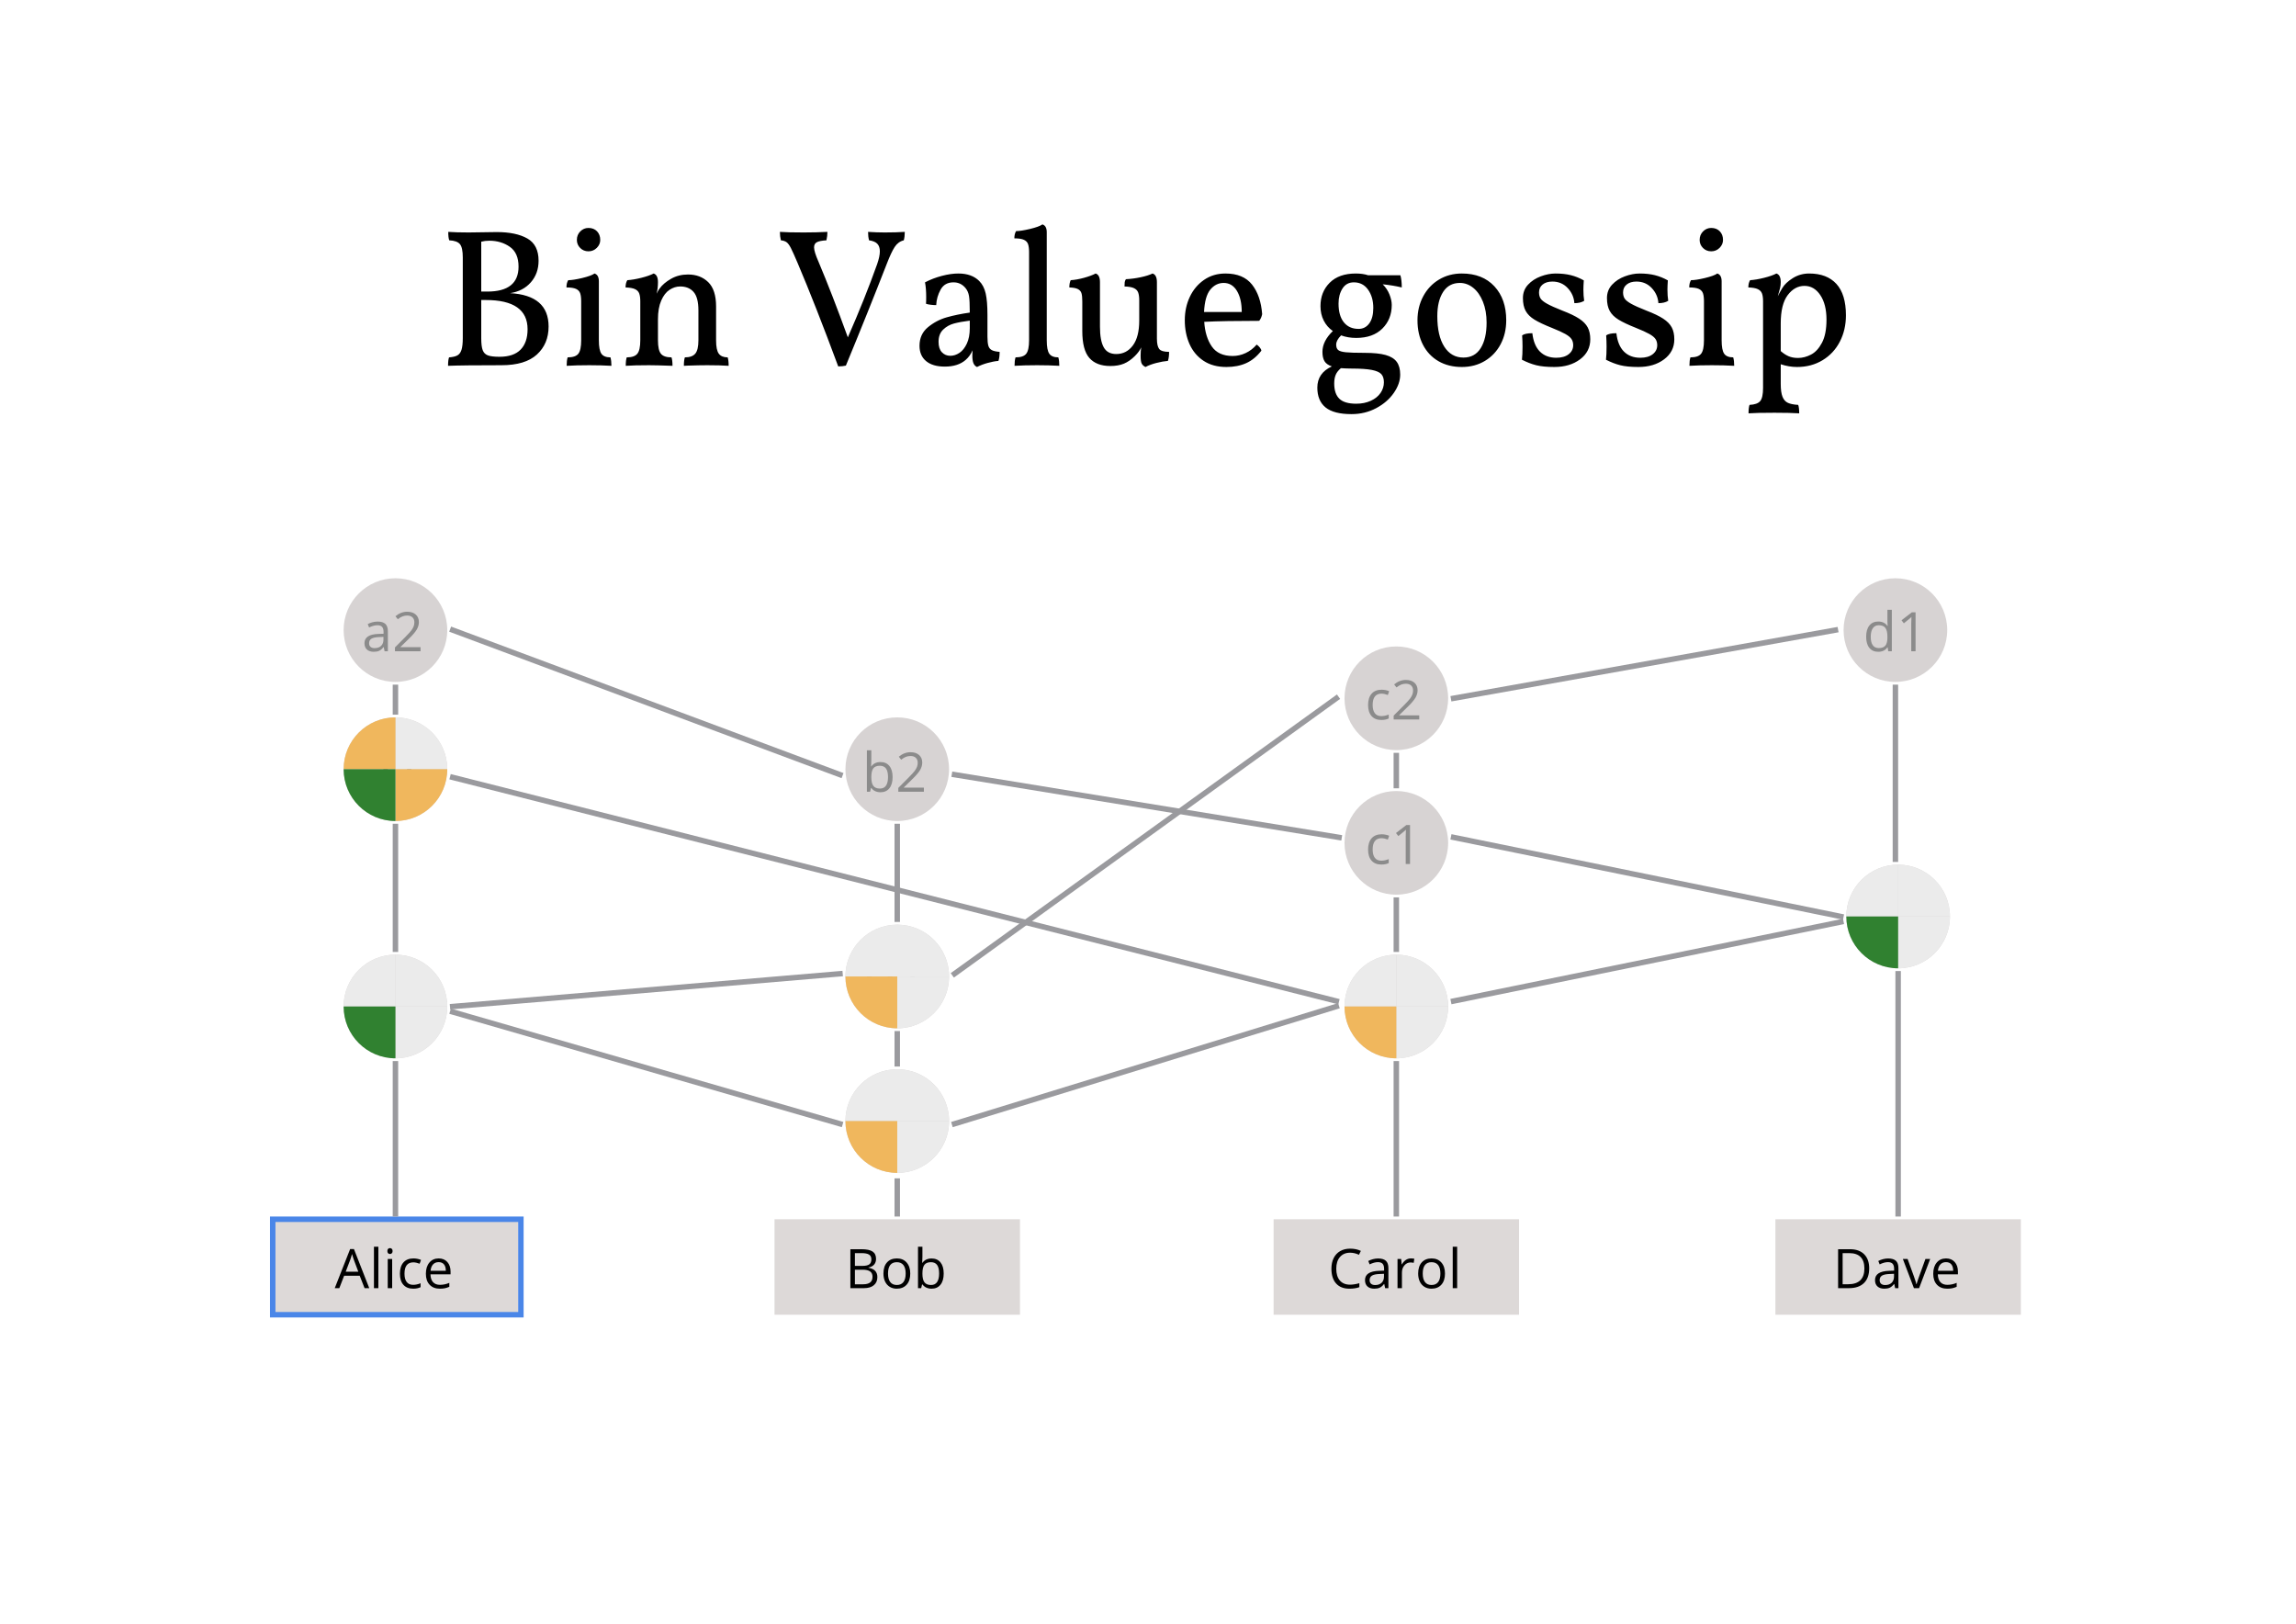 <?xml version="1.0" standalone="no"?><!-- Generator: Gravit.io --><svg xmlns="http://www.w3.org/2000/svg" xmlns:xlink="http://www.w3.org/1999/xlink" style="isolation:isolate" viewBox="0 0 841.89 595.276" width="841.89" height="595.276"><defs><clipPath id="_clipPath_ryRtduOQyYFwVZdueYm1DhsogTsDZUxI"><rect width="841.89" height="595.276"/></clipPath></defs><g clip-path="url(#_clipPath_ryRtduOQyYFwVZdueYm1DhsogTsDZUxI)"><g style="isolation:isolate"><g><rect x="100" y="447" width="90" height="35" transform="matrix(1,0,0,1,0,0)" fill="rgb(221,217,216)"/><path d=" M 135.398 472.259 L 133.68 472.259 L 131.902 467.718 L 126.18 467.718 L 124.422 472.259 L 122.742 472.259 L 128.387 457.923 L 129.783 457.923 L 135.398 472.259 L 135.398 472.259 Z  M 126.766 466.224 L 131.385 466.224 L 129.725 461.8 L 129.725 461.8 Q 129.402 460.96 129.061 459.739 L 129.061 459.739 L 129.061 459.739 Q 128.846 460.677 128.445 461.8 L 128.445 461.8 L 126.766 466.224 L 126.766 466.224 Z  M 138.738 457.063 L 138.738 472.259 L 137.117 472.259 L 137.117 457.063 L 138.738 457.063 L 138.738 457.063 Z  M 143.797 461.556 L 143.797 472.259 L 142.176 472.259 L 142.176 461.556 L 143.797 461.556 L 143.797 461.556 Z  M 142.039 458.655 L 142.039 458.655 L 142.039 458.655 Q 142.039 458.099 142.313 457.84 L 142.313 457.84 L 142.313 457.84 Q 142.586 457.581 142.996 457.581 L 142.996 457.581 L 142.996 457.581 Q 143.387 457.581 143.67 457.845 L 143.67 457.845 L 143.67 457.845 Q 143.953 458.108 143.953 458.655 L 143.953 458.655 L 143.953 458.655 Q 143.953 459.202 143.67 459.471 L 143.67 459.471 L 143.67 459.471 Q 143.387 459.739 142.996 459.739 L 142.996 459.739 L 142.996 459.739 Q 142.586 459.739 142.313 459.471 L 142.313 459.471 L 142.313 459.471 Q 142.039 459.202 142.039 458.655 Z  M 151.512 472.454 L 151.512 472.454 L 151.512 472.454 Q 149.188 472.454 147.913 471.023 L 147.913 471.023 L 147.913 471.023 Q 146.639 469.593 146.639 466.976 L 146.639 466.976 L 146.639 466.976 Q 146.639 464.29 147.933 462.825 L 147.933 462.825 L 147.933 462.825 Q 149.227 461.36 151.619 461.36 L 151.619 461.36 L 151.619 461.36 Q 152.391 461.36 153.162 461.526 L 153.162 461.526 L 153.162 461.526 Q 153.934 461.692 154.373 461.917 L 154.373 461.917 L 153.875 463.294 L 153.875 463.294 Q 153.338 463.079 152.703 462.938 L 152.703 462.938 L 152.703 462.938 Q 152.068 462.796 151.58 462.796 L 151.58 462.796 L 151.58 462.796 Q 148.318 462.796 148.318 466.956 L 148.318 466.956 L 148.318 466.956 Q 148.318 468.929 149.114 469.983 L 149.114 469.983 L 149.114 469.983 Q 149.91 471.038 151.473 471.038 L 151.473 471.038 L 151.473 471.038 Q 152.811 471.038 154.217 470.462 L 154.217 470.462 L 154.217 471.897 L 154.217 471.897 Q 153.143 472.454 151.512 472.454 Z  M 161.277 472.454 L 161.277 472.454 L 161.277 472.454 Q 158.904 472.454 157.532 471.009 L 157.532 471.009 L 157.532 471.009 Q 156.16 469.563 156.16 466.995 L 156.16 466.995 L 156.16 466.995 Q 156.16 464.407 157.435 462.884 L 157.435 462.884 L 157.435 462.884 Q 158.709 461.36 160.857 461.36 L 160.857 461.36 L 160.857 461.36 Q 162.869 461.36 164.041 462.684 L 164.041 462.684 L 164.041 462.684 Q 165.213 464.007 165.213 466.175 L 165.213 466.175 L 165.213 467.2 L 157.84 467.2 L 157.84 467.2 Q 157.889 469.085 158.792 470.062 L 158.792 470.062 L 158.792 470.062 Q 159.695 471.038 161.336 471.038 L 161.336 471.038 L 161.336 471.038 Q 163.064 471.038 164.754 470.315 L 164.754 470.315 L 164.754 471.761 L 164.754 471.761 Q 163.895 472.132 163.128 472.293 L 163.128 472.293 L 163.128 472.293 Q 162.361 472.454 161.277 472.454 Z  M 160.838 462.718 L 160.838 462.718 L 160.838 462.718 Q 159.549 462.718 158.782 463.558 L 158.782 463.558 L 158.782 463.558 Q 158.016 464.397 157.879 465.882 L 157.879 465.882 L 163.475 465.882 L 163.475 465.882 Q 163.475 464.349 162.791 463.533 L 162.791 463.533 L 162.791 463.533 Q 162.107 462.718 160.838 462.718 Z " fill-rule="evenodd" fill="rgb(0,0,0)"/><rect x="100" y="447" width="91" height="35" transform="matrix(1,0,0,1,0,0)" fill="none" vector-effect="non-scaling-stroke" stroke-width="2" stroke="rgb(74,134,232)" stroke-linejoin="miter" stroke-linecap="square" stroke-miterlimit="2"/></g><g><rect x="284" y="447" width="90" height="35" transform="matrix(1,0,0,1,0,0)" fill="rgb(221,217,216)"/><path d=" M 311.815 472.259 L 311.815 457.981 L 315.849 457.981 L 315.849 457.981 Q 318.69 457.981 319.96 458.831 L 319.96 458.831 L 319.96 458.831 Q 321.229 459.681 321.229 461.517 L 321.229 461.517 L 321.229 461.517 Q 321.229 462.786 320.521 463.611 L 320.521 463.611 L 320.521 463.611 Q 319.813 464.437 318.456 464.681 L 318.456 464.681 L 318.456 464.778 L 318.456 464.778 Q 321.708 465.335 321.708 468.196 L 321.708 468.196 L 321.708 468.196 Q 321.708 470.11 320.414 471.185 L 320.414 471.185 L 320.414 471.185 Q 319.12 472.259 316.796 472.259 L 316.796 472.259 L 311.815 472.259 L 311.815 472.259 Z  M 313.476 459.417 L 313.476 464.095 L 316.21 464.095 L 316.21 464.095 Q 317.968 464.095 318.739 463.543 L 318.739 463.543 L 318.739 463.543 Q 319.511 462.991 319.511 461.683 L 319.511 461.683 L 319.511 461.683 Q 319.511 460.481 318.651 459.949 L 318.651 459.949 L 318.651 459.949 Q 317.792 459.417 315.917 459.417 L 315.917 459.417 L 313.476 459.417 L 313.476 459.417 Z  M 316.317 465.501 L 313.476 465.501 L 313.476 470.843 L 316.454 470.843 L 316.454 470.843 Q 318.183 470.843 319.057 470.174 L 319.057 470.174 L 319.057 470.174 Q 319.931 469.505 319.931 468.079 L 319.931 468.079 L 319.931 468.079 Q 319.931 466.751 319.037 466.126 L 319.037 466.126 L 319.037 466.126 Q 318.144 465.501 316.317 465.501 L 316.317 465.501 L 316.317 465.501 Z  M 333.769 466.897 L 333.769 466.897 L 333.769 466.897 Q 333.769 469.515 332.45 470.984 L 332.45 470.984 L 332.45 470.984 Q 331.132 472.454 328.808 472.454 L 328.808 472.454 L 328.808 472.454 Q 327.372 472.454 326.259 471.78 L 326.259 471.78 L 326.259 471.78 Q 325.146 471.106 324.54 469.847 L 324.54 469.847 L 324.54 469.847 Q 323.935 468.587 323.935 466.897 L 323.935 466.897 L 323.935 466.897 Q 323.935 464.28 325.243 462.82 L 325.243 462.82 L 325.243 462.82 Q 326.552 461.36 328.876 461.36 L 328.876 461.36 L 328.876 461.36 Q 331.122 461.36 332.445 462.854 L 332.445 462.854 L 332.445 462.854 Q 333.769 464.349 333.769 466.897 Z  M 325.614 466.897 L 325.614 466.897 L 325.614 466.897 Q 325.614 468.948 326.435 470.022 L 326.435 470.022 L 326.435 470.022 Q 327.255 471.097 328.847 471.097 L 328.847 471.097 L 328.847 471.097 Q 330.438 471.097 331.264 470.027 L 331.264 470.027 L 331.264 470.027 Q 332.089 468.958 332.089 466.897 L 332.089 466.897 L 332.089 466.897 Q 332.089 464.856 331.264 463.797 L 331.264 463.797 L 331.264 463.797 Q 330.438 462.737 328.827 462.737 L 328.827 462.737 L 328.827 462.737 Q 327.235 462.737 326.425 463.782 L 326.425 463.782 L 326.425 463.782 Q 325.614 464.827 325.614 466.897 Z  M 341.591 461.38 L 341.591 461.38 L 341.591 461.38 Q 343.7 461.38 344.867 462.82 L 344.867 462.82 L 344.867 462.82 Q 346.034 464.261 346.034 466.897 L 346.034 466.897 L 346.034 466.897 Q 346.034 469.534 344.857 470.994 L 344.857 470.994 L 344.857 470.994 Q 343.681 472.454 341.591 472.454 L 341.591 472.454 L 341.591 472.454 Q 340.546 472.454 339.682 472.068 L 339.682 472.068 L 339.682 472.068 Q 338.817 471.683 338.231 470.882 L 338.231 470.882 L 338.114 470.882 L 337.772 472.259 L 336.61 472.259 L 336.61 457.063 L 338.231 457.063 L 338.231 460.755 L 338.231 460.755 Q 338.231 461.995 338.153 462.981 L 338.153 462.981 L 338.231 462.981 L 338.231 462.981 Q 339.364 461.38 341.591 461.38 Z  M 341.356 462.737 L 341.356 462.737 L 341.356 462.737 Q 339.696 462.737 338.964 463.689 L 338.964 463.689 L 338.964 463.689 Q 338.231 464.642 338.231 466.897 L 338.231 466.897 L 338.231 466.897 Q 338.231 469.153 338.983 470.125 L 338.983 470.125 L 338.983 470.125 Q 339.735 471.097 341.396 471.097 L 341.396 471.097 L 341.396 471.097 Q 342.89 471.097 343.622 470.008 L 343.622 470.008 L 343.622 470.008 Q 344.354 468.919 344.354 466.878 L 344.354 466.878 L 344.354 466.878 Q 344.354 464.788 343.622 463.763 L 343.622 463.763 L 343.622 463.763 Q 342.89 462.737 341.356 462.737 Z " fill-rule="evenodd" fill="rgb(0,0,0)"/></g><g><rect x="467" y="447" width="90" height="35" transform="matrix(1,0,0,1,0,0)" fill="rgb(221,217,216)"/><path d=" M 495.055 459.261 L 495.055 459.261 L 495.055 459.261 Q 492.701 459.261 491.339 460.828 L 491.339 460.828 L 491.339 460.828 Q 489.977 462.396 489.977 465.12 L 489.977 465.12 L 489.977 465.12 Q 489.977 467.923 491.29 469.451 L 491.29 469.451 L 491.29 469.451 Q 492.604 470.979 495.035 470.979 L 495.035 470.979 L 495.035 470.979 Q 496.529 470.979 498.443 470.442 L 498.443 470.442 L 498.443 471.897 L 498.443 471.897 Q 496.959 472.454 494.781 472.454 L 494.781 472.454 L 494.781 472.454 Q 491.627 472.454 489.913 470.54 L 489.913 470.54 L 489.913 470.54 Q 488.199 468.626 488.199 465.101 L 488.199 465.101 L 488.199 465.101 Q 488.199 462.894 489.024 461.233 L 489.024 461.233 L 489.024 461.233 Q 489.85 459.573 491.407 458.675 L 491.407 458.675 L 491.407 458.675 Q 492.965 457.776 495.074 457.776 L 495.074 457.776 L 495.074 457.776 Q 497.32 457.776 499 458.597 L 499 458.597 L 498.297 460.022 L 498.297 460.022 Q 496.676 459.261 495.055 459.261 Z  M 509.098 472.259 L 507.896 472.259 L 507.574 470.735 L 507.496 470.735 L 507.496 470.735 Q 506.695 471.741 505.899 472.098 L 505.899 472.098 L 505.899 472.098 Q 505.104 472.454 503.912 472.454 L 503.912 472.454 L 503.912 472.454 Q 502.32 472.454 501.417 471.634 L 501.417 471.634 L 501.417 471.634 Q 500.514 470.813 500.514 469.3 L 500.514 469.3 L 500.514 469.3 Q 500.514 466.058 505.699 465.901 L 505.699 465.901 L 507.516 465.843 L 507.516 465.179 L 507.516 465.179 Q 507.516 463.919 506.974 463.318 L 506.974 463.318 L 506.974 463.318 Q 506.432 462.718 505.24 462.718 L 505.24 462.718 L 505.24 462.718 Q 503.902 462.718 502.213 463.538 L 502.213 463.538 L 501.715 462.298 L 501.715 462.298 Q 502.506 461.868 503.448 461.624 L 503.448 461.624 L 503.448 461.624 Q 504.391 461.38 505.338 461.38 L 505.338 461.38 L 505.338 461.38 Q 507.252 461.38 508.175 462.229 L 508.175 462.229 L 508.175 462.229 Q 509.098 463.079 509.098 464.954 L 509.098 464.954 L 509.098 472.259 L 509.098 472.259 Z  M 504.234 471.116 L 504.234 471.116 L 504.234 471.116 Q 505.748 471.116 506.612 470.286 L 506.612 470.286 L 506.612 470.286 Q 507.477 469.456 507.477 467.962 L 507.477 467.962 L 507.477 466.995 L 505.855 467.063 L 505.855 467.063 Q 503.922 467.132 503.067 467.664 L 503.067 467.664 L 503.067 467.664 Q 502.213 468.196 502.213 469.319 L 502.213 469.319 L 502.213 469.319 Q 502.213 470.198 502.745 470.657 L 502.745 470.657 L 502.745 470.657 Q 503.277 471.116 504.234 471.116 Z  M 517.32 461.36 L 517.32 461.36 L 517.32 461.36 Q 518.033 461.36 518.6 461.478 L 518.6 461.478 L 518.375 462.981 L 518.375 462.981 Q 517.711 462.835 517.203 462.835 L 517.203 462.835 L 517.203 462.835 Q 515.904 462.835 514.981 463.89 L 514.981 463.89 L 514.981 463.89 Q 514.059 464.944 514.059 466.517 L 514.059 466.517 L 514.059 472.259 L 512.438 472.259 L 512.438 461.556 L 513.775 461.556 L 513.961 463.538 L 514.039 463.538 L 514.039 463.538 Q 514.635 462.493 515.475 461.927 L 515.475 461.927 L 515.475 461.927 Q 516.314 461.36 517.32 461.36 Z  M 529.84 466.897 L 529.84 466.897 L 529.84 466.897 Q 529.84 469.515 528.521 470.984 L 528.521 470.984 L 528.521 470.984 Q 527.203 472.454 524.879 472.454 L 524.879 472.454 L 524.879 472.454 Q 523.443 472.454 522.33 471.78 L 522.33 471.78 L 522.33 471.78 Q 521.217 471.106 520.611 469.847 L 520.611 469.847 L 520.611 469.847 Q 520.006 468.587 520.006 466.897 L 520.006 466.897 L 520.006 466.897 Q 520.006 464.28 521.314 462.82 L 521.314 462.82 L 521.314 462.82 Q 522.623 461.36 524.947 461.36 L 524.947 461.36 L 524.947 461.36 Q 527.193 461.36 528.517 462.854 L 528.517 462.854 L 528.517 462.854 Q 529.84 464.349 529.84 466.897 Z  M 521.686 466.897 L 521.686 466.897 L 521.686 466.897 Q 521.686 468.948 522.506 470.022 L 522.506 470.022 L 522.506 470.022 Q 523.326 471.097 524.918 471.097 L 524.918 471.097 L 524.918 471.097 Q 526.51 471.097 527.335 470.027 L 527.335 470.027 L 527.335 470.027 Q 528.16 468.958 528.16 466.897 L 528.16 466.897 L 528.16 466.897 Q 528.16 464.856 527.335 463.797 L 527.335 463.797 L 527.335 463.797 Q 526.51 462.737 524.898 462.737 L 524.898 462.737 L 524.898 462.737 Q 523.307 462.737 522.496 463.782 L 522.496 463.782 L 522.496 463.782 Q 521.686 464.827 521.686 466.897 Z  M 534.303 457.063 L 534.303 472.259 L 532.682 472.259 L 532.682 457.063 L 534.303 457.063 L 534.303 457.063 Z " fill-rule="evenodd" fill="rgb(0,0,0)"/></g><g><rect x="651" y="447" width="90" height="35" transform="matrix(1,0,0,1,0,0)" fill="rgb(221,217,216)"/><path d=" M 685.388 464.983 L 685.388 464.983 L 685.388 464.983 Q 685.388 468.519 683.469 470.389 L 683.469 470.389 L 683.469 470.389 Q 681.55 472.259 677.946 472.259 L 677.946 472.259 L 673.991 472.259 L 673.991 457.981 L 678.366 457.981 L 678.366 457.981 Q 681.696 457.981 683.542 459.827 L 683.542 459.827 L 683.542 459.827 Q 685.388 461.673 685.388 464.983 Z  M 683.63 465.042 L 683.63 465.042 L 683.63 465.042 Q 683.63 462.249 682.229 460.833 L 682.229 460.833 L 682.229 460.833 Q 680.827 459.417 678.063 459.417 L 678.063 459.417 L 675.651 459.417 L 675.651 470.823 L 677.673 470.823 L 677.673 470.823 Q 680.642 470.823 682.136 469.363 L 682.136 469.363 L 682.136 469.363 Q 683.63 467.903 683.63 465.042 Z  M 696.11 472.259 L 694.909 472.259 L 694.587 470.735 L 694.509 470.735 L 694.509 470.735 Q 693.708 471.741 692.912 472.098 L 692.912 472.098 L 692.912 472.098 Q 692.116 472.454 690.925 472.454 L 690.925 472.454 L 690.925 472.454 Q 689.333 472.454 688.43 471.634 L 688.43 471.634 L 688.43 471.634 Q 687.526 470.813 687.526 469.3 L 687.526 469.3 L 687.526 469.3 Q 687.526 466.058 692.712 465.901 L 692.712 465.901 L 694.528 465.843 L 694.528 465.179 L 694.528 465.179 Q 694.528 463.919 693.986 463.318 L 693.986 463.318 L 693.986 463.318 Q 693.444 462.718 692.253 462.718 L 692.253 462.718 L 692.253 462.718 Q 690.915 462.718 689.226 463.538 L 689.226 463.538 L 688.728 462.298 L 688.728 462.298 Q 689.519 461.868 690.461 461.624 L 690.461 461.624 L 690.461 461.624 Q 691.403 461.38 692.351 461.38 L 692.351 461.38 L 692.351 461.38 Q 694.265 461.38 695.188 462.229 L 695.188 462.229 L 695.188 462.229 Q 696.11 463.079 696.11 464.954 L 696.11 464.954 L 696.11 472.259 L 696.11 472.259 Z  M 691.247 471.116 L 691.247 471.116 L 691.247 471.116 Q 692.761 471.116 693.625 470.286 L 693.625 470.286 L 693.625 470.286 Q 694.489 469.456 694.489 467.962 L 694.489 467.962 L 694.489 466.995 L 692.868 467.063 L 692.868 467.063 Q 690.935 467.132 690.08 467.664 L 690.08 467.664 L 690.08 467.664 Q 689.226 468.196 689.226 469.319 L 689.226 469.319 L 689.226 469.319 Q 689.226 470.198 689.758 470.657 L 689.758 470.657 L 689.758 470.657 Q 690.29 471.116 691.247 471.116 Z  M 703.688 472.259 L 701.794 472.259 L 697.731 461.556 L 699.47 461.556 L 701.774 467.903 L 701.774 467.903 Q 702.556 470.13 702.692 470.794 L 702.692 470.794 L 702.771 470.794 L 702.771 470.794 Q 702.878 470.276 703.449 468.65 L 703.449 468.65 L 703.449 468.65 Q 704.021 467.024 706.013 461.556 L 706.013 461.556 L 707.751 461.556 L 703.688 472.259 L 703.688 472.259 Z  M 713.991 472.454 L 713.991 472.454 L 713.991 472.454 Q 711.618 472.454 710.246 471.009 L 710.246 471.009 L 710.246 471.009 Q 708.874 469.563 708.874 466.995 L 708.874 466.995 L 708.874 466.995 Q 708.874 464.407 710.148 462.884 L 710.148 462.884 L 710.148 462.884 Q 711.423 461.36 713.571 461.36 L 713.571 461.36 L 713.571 461.36 Q 715.583 461.36 716.755 462.684 L 716.755 462.684 L 716.755 462.684 Q 717.927 464.007 717.927 466.175 L 717.927 466.175 L 717.927 467.2 L 710.554 467.2 L 710.554 467.2 Q 710.603 469.085 711.506 470.062 L 711.506 470.062 L 711.506 470.062 Q 712.409 471.038 714.05 471.038 L 714.05 471.038 L 714.05 471.038 Q 715.778 471.038 717.468 470.315 L 717.468 470.315 L 717.468 471.761 L 717.468 471.761 Q 716.608 472.132 715.842 472.293 L 715.842 472.293 L 715.842 472.293 Q 715.075 472.454 713.991 472.454 Z  M 713.552 462.718 L 713.552 462.718 L 713.552 462.718 Q 712.263 462.718 711.496 463.558 L 711.496 463.558 L 711.496 463.558 Q 710.729 464.397 710.593 465.882 L 710.593 465.882 L 716.188 465.882 L 716.188 465.882 Q 716.188 464.349 715.505 463.533 L 715.505 463.533 L 715.505 463.533 Q 714.821 462.718 713.552 462.718 Z " fill-rule="evenodd" fill="rgb(0,0,0)"/></g></g><g style="isolation:isolate"><path d=" M 500.388 129.36 L 500.388 129.36 Q 505.284 129.36 508.092 130.152 L 508.092 130.152 L 508.092 130.152 Q 510.9 130.944 512.16 132.672 L 512.16 132.672 L 512.16 132.672 Q 513.42 134.4 513.42 137.352 L 513.42 137.352 L 513.42 137.352 Q 513.42 140.664 511.08 144.048 L 511.08 144.048 L 511.08 144.048 Q 508.74 147.432 504.636 149.628 L 504.636 149.628 L 504.636 149.628 Q 500.532 151.824 495.564 151.824 L 495.564 151.824 L 495.564 151.824 Q 489.084 151.824 486.06 149.376 L 486.06 149.376 L 486.06 149.376 Q 483.036 146.928 483.036 142.104 L 483.036 142.104 L 483.036 142.104 Q 483.036 136.776 488.364 134.328 L 488.364 134.328 L 488.364 134.328 Q 486.42 133.68 485.664 132.42 L 485.664 132.42 L 485.664 132.42 Q 484.908 131.16 484.908 129 L 484.908 129 L 484.908 129 Q 484.908 125.04 488.724 121.368 L 488.724 121.368 L 488.724 121.368 Q 486.564 119.856 485.376 117.516 L 485.376 117.516 L 485.376 117.516 Q 484.188 115.176 484.188 112.224 L 484.188 112.224 L 484.188 112.224 Q 484.188 107.04 487.572 103.656 L 487.572 103.656 L 487.572 103.656 Q 490.956 100.272 497.148 100.272 L 497.148 100.272 L 497.148 100.272 Q 499.74 100.272 501.684 100.92 L 501.684 100.92 L 513.492 100.92 L 513.492 100.92 Q 513.996 102.648 513.996 105.384 L 513.996 105.384 L 513.996 105.384 Q 510.684 104.592 507.012 104.232 L 507.012 104.232 L 507.012 104.232 Q 508.668 105.888 509.496 107.976 L 509.496 107.976 L 509.496 107.976 Q 510.324 110.064 510.324 111.792 L 510.324 111.792 L 510.324 111.792 Q 510.324 117.048 506.868 120.468 L 506.868 120.468 L 506.868 120.468 Q 503.412 123.888 497.292 123.888 L 497.292 123.888 L 497.292 123.888 Q 494.268 123.888 491.748 122.952 L 491.748 122.952 L 491.748 122.952 Q 489.948 124.752 489.948 126.336 L 489.948 126.336 L 489.948 126.336 Q 489.948 127.704 490.668 128.316 L 490.668 128.316 L 490.668 128.316 Q 491.388 128.928 493.476 129.144 L 493.476 129.144 L 493.476 129.144 Q 495.564 129.36 500.388 129.36 L 500.388 129.36 L 500.388 129.36 Z  M 496.428 103.512 L 496.428 103.512 Q 493.692 103.512 492.252 105.78 L 492.252 105.78 L 492.252 105.78 Q 490.812 108.048 490.812 111.288 L 490.812 111.288 L 490.812 111.288 Q 490.812 115.752 492.756 118.164 L 492.756 118.164 L 492.756 118.164 Q 494.7 120.576 498.156 120.576 L 498.156 120.576 L 498.156 120.576 Q 500.604 120.576 502.08 118.56 L 502.08 118.56 L 502.08 118.56 Q 503.556 116.544 503.556 112.872 L 503.556 112.872 L 503.556 112.872 Q 503.556 108.912 501.648 106.212 L 501.648 106.212 L 501.648 106.212 Q 499.74 103.512 496.428 103.512 L 496.428 103.512 L 496.428 103.512 Z  M 497.292 148.008 L 497.292 148.008 Q 500.316 148.008 502.656 146.928 L 502.656 146.928 L 502.656 146.928 Q 504.996 145.848 506.22 144.048 L 506.22 144.048 L 506.22 144.048 Q 507.444 142.248 507.444 140.16 L 507.444 140.16 L 507.444 140.16 Q 507.444 138.216 506.508 137.172 L 506.508 137.172 L 506.508 137.172 Q 505.572 136.128 503.016 135.624 L 503.016 135.624 L 503.016 135.624 Q 500.46 135.12 495.564 135.12 L 495.564 135.12 L 495.564 135.12 Q 493.836 135.12 491.676 134.976 L 491.676 134.976 L 491.676 134.976 Q 490.308 136.128 489.768 137.424 L 489.768 137.424 L 489.768 137.424 Q 489.228 138.72 489.228 140.592 L 489.228 140.592 L 489.228 140.592 Q 489.228 144.336 491.1 146.172 L 491.1 146.172 L 491.1 146.172 Q 492.972 148.008 497.292 148.008 L 497.292 148.008 L 497.292 148.008 Z  M 536.028 134.544 L 536.028 134.544 Q 531.132 134.544 527.46 132.42 L 527.46 132.42 L 527.46 132.42 Q 523.788 130.296 521.772 126.408 L 521.772 126.408 L 521.772 126.408 Q 519.756 122.52 519.756 117.408 L 519.756 117.408 L 519.756 117.408 Q 519.756 112.584 521.844 108.66 L 521.844 108.66 L 521.844 108.66 Q 523.932 104.736 527.64 102.504 L 527.64 102.504 L 527.64 102.504 Q 531.348 100.272 536.028 100.272 L 536.028 100.272 L 536.028 100.272 Q 543.588 100.272 547.944 104.952 L 547.944 104.952 L 547.944 104.952 Q 552.3 109.632 552.3 117.408 L 552.3 117.408 L 552.3 117.408 Q 552.3 122.304 550.248 126.192 L 550.248 126.192 L 550.248 126.192 Q 548.196 130.08 544.488 132.312 L 544.488 132.312 L 544.488 132.312 Q 540.78 134.544 536.028 134.544 L 536.028 134.544 L 536.028 134.544 Z  M 536.604 131.088 L 536.604 131.088 Q 540.78 131.088 542.94 127.632 L 542.94 127.632 L 542.94 127.632 Q 545.1 124.176 545.1 118.272 L 545.1 118.272 L 545.1 118.272 Q 545.1 113.952 543.768 110.64 L 543.768 110.64 L 543.768 110.64 Q 542.436 107.328 540.204 105.528 L 540.204 105.528 L 540.204 105.528 Q 537.972 103.728 535.308 103.728 L 535.308 103.728 L 535.308 103.728 Q 531.276 103.728 529.152 107.04 L 529.152 107.04 L 529.152 107.04 Q 527.028 110.352 527.028 115.896 L 527.028 115.896 L 527.028 115.896 Q 527.028 123.096 529.584 127.092 L 529.584 127.092 L 529.584 127.092 Q 532.14 131.088 536.604 131.088 L 536.604 131.088 L 536.604 131.088 Z  M 580.884 110.28 L 580.884 110.28 Q 579.516 111.144 577.284 111.144 L 577.284 111.144 L 577.284 111.144 Q 577.068 107.976 574.836 105.6 L 574.836 105.6 L 574.836 105.6 Q 572.604 103.224 569.22 103.224 L 569.22 103.224 L 569.22 103.224 Q 566.988 103.224 565.656 104.304 L 565.656 104.304 L 565.656 104.304 Q 564.324 105.384 564.324 107.184 L 564.324 107.184 L 564.324 107.184 Q 564.324 108.552 564.9 109.452 L 564.9 109.452 L 564.9 109.452 Q 565.476 110.352 567.276 111.36 L 567.276 111.36 L 567.276 111.36 Q 569.076 112.368 572.892 113.88 L 572.892 113.88 L 572.892 113.88 Q 576.852 115.392 579.048 116.832 L 579.048 116.832 L 579.048 116.832 Q 581.244 118.272 582.18 120.036 L 582.18 120.036 L 582.18 120.036 Q 583.116 121.8 583.116 124.392 L 583.116 124.392 L 583.116 124.392 Q 583.116 128.928 579.372 131.736 L 579.372 131.736 L 579.372 131.736 Q 575.628 134.544 569.94 134.544 L 569.94 134.544 L 569.94 134.544 Q 565.836 134.544 563.28 133.896 L 563.28 133.896 L 563.28 133.896 Q 560.724 133.248 558.06 131.88 L 558.06 131.88 L 558.06 131.88 Q 558.276 130.008 558.276 127.056 L 558.276 127.056 L 558.276 127.056 Q 558.276 125.112 558.132 122.952 L 558.132 122.952 L 558.132 122.952 Q 559.212 122.16 561.876 122.16 L 561.876 122.16 L 561.876 122.16 Q 562.38 126.624 564.648 128.892 L 564.648 128.892 L 564.648 128.892 Q 566.916 131.16 570.66 131.16 L 570.66 131.16 L 570.66 131.16 Q 573.54 131.16 575.196 129.864 L 575.196 129.864 L 575.196 129.864 Q 576.852 128.568 576.852 126.552 L 576.852 126.552 L 576.852 126.552 Q 576.852 125.256 576.24 124.32 L 576.24 124.32 L 576.24 124.32 Q 575.628 123.384 573.972 122.448 L 573.972 122.448 L 573.972 122.448 Q 572.316 121.512 569.076 120.216 L 569.076 120.216 L 569.076 120.216 Q 564.9 118.56 562.668 117.192 L 562.668 117.192 L 562.668 117.192 Q 560.436 115.824 559.428 113.988 L 559.428 113.988 L 559.428 113.988 Q 558.42 112.152 558.42 109.272 L 558.42 109.272 L 558.42 109.272 Q 558.42 106.392 560.292 104.376 L 560.292 104.376 L 560.292 104.376 Q 562.164 102.36 564.972 101.316 L 564.972 101.316 L 564.972 101.316 Q 567.78 100.272 570.372 100.272 L 570.372 100.272 L 570.372 100.272 Q 573.54 100.272 575.988 100.884 L 575.988 100.884 L 575.988 100.884 Q 578.436 101.496 580.74 102.792 L 580.74 102.792 L 580.74 102.792 Q 580.596 104.952 580.596 106.176 L 580.596 106.176 L 580.596 106.176 Q 580.596 108.48 580.884 110.28 L 580.884 110.28 L 580.884 110.28 Z  M 611.7 110.28 L 611.7 110.28 Q 610.332 111.144 608.1 111.144 L 608.1 111.144 L 608.1 111.144 Q 607.884 107.976 605.652 105.6 L 605.652 105.6 L 605.652 105.6 Q 603.42 103.224 600.036 103.224 L 600.036 103.224 L 600.036 103.224 Q 597.804 103.224 596.472 104.304 L 596.472 104.304 L 596.472 104.304 Q 595.14 105.384 595.14 107.184 L 595.14 107.184 L 595.14 107.184 Q 595.14 108.552 595.716 109.452 L 595.716 109.452 L 595.716 109.452 Q 596.292 110.352 598.092 111.36 L 598.092 111.36 L 598.092 111.36 Q 599.892 112.368 603.708 113.88 L 603.708 113.88 L 603.708 113.88 Q 607.668 115.392 609.864 116.832 L 609.864 116.832 L 609.864 116.832 Q 612.06 118.272 612.996 120.036 L 612.996 120.036 L 612.996 120.036 Q 613.932 121.8 613.932 124.392 L 613.932 124.392 L 613.932 124.392 Q 613.932 128.928 610.188 131.736 L 610.188 131.736 L 610.188 131.736 Q 606.444 134.544 600.756 134.544 L 600.756 134.544 L 600.756 134.544 Q 596.652 134.544 594.096 133.896 L 594.096 133.896 L 594.096 133.896 Q 591.54 133.248 588.876 131.88 L 588.876 131.88 L 588.876 131.88 Q 589.092 130.008 589.092 127.056 L 589.092 127.056 L 589.092 127.056 Q 589.092 125.112 588.948 122.952 L 588.948 122.952 L 588.948 122.952 Q 590.028 122.16 592.692 122.16 L 592.692 122.16 L 592.692 122.16 Q 593.196 126.624 595.464 128.892 L 595.464 128.892 L 595.464 128.892 Q 597.732 131.16 601.476 131.16 L 601.476 131.16 L 601.476 131.16 Q 604.356 131.16 606.012 129.864 L 606.012 129.864 L 606.012 129.864 Q 607.668 128.568 607.668 126.552 L 607.668 126.552 L 607.668 126.552 Q 607.668 125.256 607.056 124.32 L 607.056 124.32 L 607.056 124.32 Q 606.444 123.384 604.788 122.448 L 604.788 122.448 L 604.788 122.448 Q 603.132 121.512 599.892 120.216 L 599.892 120.216 L 599.892 120.216 Q 595.716 118.56 593.484 117.192 L 593.484 117.192 L 593.484 117.192 Q 591.252 115.824 590.244 113.988 L 590.244 113.988 L 590.244 113.988 Q 589.236 112.152 589.236 109.272 L 589.236 109.272 L 589.236 109.272 Q 589.236 106.392 591.108 104.376 L 591.108 104.376 L 591.108 104.376 Q 592.98 102.36 595.788 101.316 L 595.788 101.316 L 595.788 101.316 Q 598.596 100.272 601.188 100.272 L 601.188 100.272 L 601.188 100.272 Q 604.356 100.272 606.804 100.884 L 606.804 100.884 L 606.804 100.884 Q 609.252 101.496 611.556 102.792 L 611.556 102.792 L 611.556 102.792 Q 611.412 104.952 611.412 106.176 L 611.412 106.176 L 611.412 106.176 Q 611.412 108.48 611.7 110.28 L 611.7 110.28 L 611.7 110.28 Z  M 627.468 92.136 L 627.468 92.136 Q 625.668 92.136 624.444 90.912 L 624.444 90.912 L 624.444 90.912 Q 623.22 89.688 623.22 87.96 L 623.22 87.96 L 623.22 87.96 Q 623.22 86.088 624.48 84.828 L 624.48 84.828 L 624.48 84.828 Q 625.74 83.568 627.468 83.568 L 627.468 83.568 L 627.468 83.568 Q 629.412 83.568 630.6 84.792 L 630.6 84.792 L 630.6 84.792 Q 631.788 86.016 631.788 87.96 L 631.788 87.96 L 631.788 87.96 Q 631.788 89.616 630.528 90.876 L 630.528 90.876 L 630.528 90.876 Q 629.268 92.136 627.468 92.136 L 627.468 92.136 L 627.468 92.136 Z  M 619.476 134.112 L 619.476 134.112 Q 619.476 132.168 619.836 131.016 L 619.836 131.016 L 619.836 131.016 Q 622.716 131.016 623.76 129.684 L 623.76 129.684 L 623.76 129.684 Q 624.804 128.352 624.804 124.752 L 624.804 124.752 L 624.804 110.496 L 624.804 110.496 Q 624.804 108.624 624.444 107.544 L 624.444 107.544 L 624.444 107.544 Q 624.084 106.464 622.932 105.924 L 622.932 105.924 L 622.932 105.924 Q 621.78 105.384 619.404 105.384 L 619.404 105.384 L 619.404 105.384 Q 619.404 103.728 620.052 102.72 L 620.052 102.72 L 620.052 102.72 Q 621.852 102.72 625.164 101.928 L 625.164 101.928 L 625.164 101.928 Q 628.476 101.136 629.7 100.272 L 629.7 100.272 L 629.7 100.272 Q 631.284 100.776 631.284 103.152 L 631.284 103.152 L 631.284 124.752 L 631.284 124.752 Q 631.284 128.352 632.22 129.684 L 632.22 129.684 L 632.22 129.684 Q 633.156 131.016 635.532 131.016 L 635.532 131.016 L 635.532 131.016 Q 635.892 132.24 635.892 134.112 L 635.892 134.112 L 635.892 134.112 Q 632.148 133.896 627.756 133.896 L 627.756 133.896 L 627.756 133.896 Q 623.076 133.896 619.476 134.112 L 619.476 134.112 L 619.476 134.112 Z  M 658.932 134.544 L 658.932 134.544 Q 655.98 134.544 652.956 133.536 L 652.956 133.536 L 652.956 140.736 L 652.956 140.736 Q 652.956 143.832 653.604 145.452 L 653.604 145.452 L 653.604 145.452 Q 654.252 147.072 655.584 147.684 L 655.584 147.684 L 655.584 147.684 Q 656.916 148.296 659.364 148.44 L 659.364 148.44 L 659.364 148.44 Q 659.724 149.448 659.724 151.536 L 659.724 151.536 L 659.724 151.536 Q 656.412 151.32 650.652 151.32 L 650.652 151.32 L 650.652 151.32 Q 643.956 151.32 641.148 151.536 L 641.148 151.536 L 641.148 151.536 Q 641.148 149.448 641.508 148.44 L 641.508 148.44 L 641.508 148.44 Q 644.388 148.296 645.432 147.036 L 645.432 147.036 L 645.432 147.036 Q 646.476 145.776 646.476 142.176 L 646.476 142.176 L 646.476 110.496 L 646.476 110.496 Q 646.476 108.624 646.08 107.58 L 646.08 107.58 L 646.08 107.58 Q 645.684 106.536 644.532 105.996 L 644.532 105.996 L 644.532 105.996 Q 643.38 105.456 641.076 105.384 L 641.076 105.384 L 641.076 105.384 Q 641.076 103.728 641.724 102.72 L 641.724 102.72 L 641.724 102.72 Q 643.956 102.576 646.836 101.856 L 646.836 101.856 L 646.836 101.856 Q 649.716 101.136 651.372 100.272 L 651.372 100.272 L 651.372 100.272 Q 652.956 100.776 652.956 103.44 L 652.956 103.44 L 652.956 103.44 Q 652.956 104.592 652.704 105.636 L 652.704 105.636 L 652.704 105.636 Q 652.452 106.68 651.876 108.624 L 651.876 108.624 L 651.876 108.624 Q 652.524 107.256 653.532 105.6 L 653.532 105.6 L 653.532 105.6 Q 654.684 103.656 657.384 101.964 L 657.384 101.964 L 657.384 101.964 Q 660.084 100.272 663.396 100.272 L 663.396 100.272 L 663.396 100.272 Q 669.876 100.272 673.368 104.088 L 673.368 104.088 L 673.368 104.088 Q 676.86 107.904 676.86 115.608 L 676.86 115.608 L 676.86 115.608 Q 676.86 120.936 674.628 125.256 L 674.628 125.256 L 674.628 125.256 Q 672.396 129.576 668.292 132.06 L 668.292 132.06 L 668.292 132.06 Q 664.188 134.544 658.932 134.544 L 658.932 134.544 L 658.932 134.544 Z  M 661.668 104.808 L 661.668 104.808 Q 658.068 104.808 655.512 108.192 L 655.512 108.192 L 655.512 108.192 Q 652.956 111.576 652.956 118.56 L 652.956 118.56 L 652.956 128.712 L 652.956 128.712 Q 654.324 129.936 655.8 130.584 L 655.8 130.584 L 655.8 130.584 Q 657.276 131.232 659.292 131.232 L 659.292 131.232 L 659.292 131.232 Q 661.668 131.232 664.044 130.008 L 664.044 130.008 L 664.044 130.008 Q 666.42 128.784 668.076 125.652 L 668.076 125.652 L 668.076 125.652 Q 669.732 122.52 669.732 117.192 L 669.732 117.192 L 669.732 117.192 Q 669.732 111.576 667.464 108.192 L 667.464 108.192 L 667.464 108.192 Q 665.196 104.808 661.668 104.808 L 661.668 104.808 L 661.668 104.808 Z  M 324.42 85.224 L 324.42 85.224 Q 328.668 85.224 331.764 85.008 L 331.764 85.008 L 331.764 85.008 Q 331.764 86.736 331.404 88.104 L 331.404 88.104 L 331.404 88.104 Q 329.316 88.608 328.056 90.552 L 328.056 90.552 L 328.056 90.552 Q 326.796 92.496 325.212 96.6 L 325.212 96.6 L 325.212 96.6 Q 318.084 114.888 310.164 134.04 L 310.164 134.04 L 310.164 134.04 Q 308.94 134.328 307.356 134.328 L 307.356 134.328 L 307.356 134.328 Q 299.004 111.792 292.452 96.384 L 292.452 96.384 L 292.452 96.384 Q 290.796 92.496 290.004 90.948 L 290.004 90.948 L 290.004 90.948 Q 289.212 89.4 288.456 88.824 L 288.456 88.824 L 288.456 88.824 Q 287.7 88.248 286.332 88.104 L 286.332 88.104 L 286.332 88.104 Q 285.972 86.664 285.972 85.008 L 285.972 85.008 L 285.972 85.008 Q 288.78 85.224 294.684 85.224 L 294.684 85.224 L 294.684 85.224 Q 299.292 85.224 303.396 85.008 L 303.396 85.008 L 303.396 85.008 Q 303.396 86.448 303.036 88.104 L 303.036 88.104 L 303.036 88.104 Q 300.588 88.248 299.544 88.788 L 299.544 88.788 L 299.544 88.788 Q 298.5 89.328 298.5 90.696 L 298.5 90.696 L 298.5 90.696 Q 298.5 92.28 300.156 96.024 L 300.156 96.024 L 300.156 96.024 Q 305.052 107.616 310.884 123.672 L 310.884 123.672 L 310.884 123.672 Q 317.148 109.416 321.612 96.888 L 321.612 96.888 L 321.612 96.888 Q 322.62 94.008 322.62 92.136 L 322.62 92.136 L 322.62 92.136 Q 322.62 90.336 321.684 89.364 L 321.684 89.364 L 321.684 89.364 Q 320.748 88.392 318.66 88.104 L 318.66 88.104 L 318.66 88.104 Q 318.3 86.736 318.3 85.008 L 318.3 85.008 L 318.3 85.008 Q 321.468 85.224 324.42 85.224 L 324.42 85.224 L 324.42 85.224 Z  M 362.076 123.384 L 362.076 123.384 Q 362.076 125.616 362.4 126.732 L 362.4 126.732 L 362.4 126.732 Q 362.724 127.848 363.66 128.352 L 363.66 128.352 L 363.66 128.352 Q 364.596 128.856 366.54 129 L 366.54 129 L 366.54 129 Q 366.54 131.088 366.108 132.312 L 366.108 132.312 L 366.108 132.312 Q 364.308 132.456 362.112 133.068 L 362.112 133.068 L 362.112 133.068 Q 359.916 133.68 358.26 134.544 L 358.26 134.544 L 358.26 134.544 Q 357.396 134.184 356.964 133.212 L 356.964 133.212 L 356.964 133.212 Q 356.532 132.24 356.532 130.296 L 356.532 130.296 L 356.532 130.296 Q 356.532 129.072 356.604 128.424 L 356.604 128.424 L 356.604 128.424 Q 355.74 130.512 354.084 131.952 L 354.084 131.952 L 354.084 131.952 Q 351.276 134.4 346.452 134.4 L 346.452 134.4 L 346.452 134.4 Q 341.988 134.4 339.576 132.384 L 339.576 132.384 L 339.576 132.384 Q 337.164 130.368 337.164 126.768 L 337.164 126.768 L 337.164 126.768 Q 337.164 122.52 340.26 119.964 L 340.26 119.964 L 340.26 119.964 Q 343.356 117.408 347.172 116.328 L 347.172 116.328 L 347.172 116.328 Q 350.988 115.248 355.596 114.6 L 355.596 114.6 L 355.596 114.6 Q 355.596 110.208 355.308 108.516 L 355.308 108.516 L 355.308 108.516 Q 355.02 106.824 354.084 105.672 L 354.084 105.672 L 354.084 105.672 Q 352.356 103.512 349.62 103.512 L 349.62 103.512 L 349.62 103.512 Q 346.38 103.512 344.904 106.176 L 344.904 106.176 L 344.904 106.176 Q 343.428 108.84 343.284 111.864 L 343.284 111.864 L 343.284 111.864 Q 342.348 111.864 341.196 111.72 L 341.196 111.72 L 341.196 111.72 Q 340.044 111.576 339.54 111.36 L 339.54 111.36 L 339.54 111.36 Q 339.612 110.64 339.612 108.912 L 339.612 108.912 L 339.612 108.912 Q 339.612 105.744 339.18 103.512 L 339.18 103.512 L 339.18 103.512 Q 342.06 102 345.372 101.136 L 345.372 101.136 L 345.372 101.136 Q 348.684 100.272 351.42 100.272 L 351.42 100.272 L 351.42 100.272 Q 356.316 100.272 359.052 103.008 L 359.052 103.008 L 359.052 103.008 Q 360.78 104.736 361.428 107.58 L 361.428 107.58 L 361.428 107.58 Q 362.076 110.424 362.076 115.464 L 362.076 115.464 L 362.076 123.384 L 362.076 123.384 Z  M 355.596 120.288 L 355.596 117.552 L 355.596 117.552 Q 352.14 117.984 349.836 118.596 L 349.836 118.596 L 349.836 118.596 Q 347.532 119.208 345.84 120.828 L 345.84 120.828 L 345.84 120.828 Q 344.148 122.448 344.148 125.328 L 344.148 125.328 L 344.148 125.328 Q 344.148 127.848 345.372 129.144 L 345.372 129.144 L 345.372 129.144 Q 346.596 130.44 348.468 130.44 L 348.468 130.44 L 348.468 130.44 Q 350.196 130.44 351.816 129.36 L 351.816 129.36 L 351.816 129.36 Q 353.436 128.28 354.516 125.976 L 354.516 125.976 L 354.516 125.976 Q 355.596 123.672 355.596 120.288 L 355.596 120.288 L 355.596 120.288 Z  M 372.012 134.112 L 372.012 134.112 Q 372.012 132.168 372.372 131.016 L 372.372 131.016 L 372.372 131.016 Q 375.252 131.016 376.296 129.684 L 376.296 129.684 L 376.296 129.684 Q 377.34 128.352 377.34 124.752 L 377.34 124.752 L 377.34 92.496 L 377.34 92.496 Q 377.34 90.624 376.98 89.544 L 376.98 89.544 L 376.98 89.544 Q 376.62 88.464 375.468 87.924 L 375.468 87.924 L 375.468 87.924 Q 374.316 87.384 371.94 87.384 L 371.94 87.384 L 371.94 87.384 Q 371.94 85.728 372.588 84.72 L 372.588 84.72 L 372.588 84.72 Q 374.388 84.72 377.7 83.928 L 377.7 83.928 L 377.7 83.928 Q 381.012 83.136 382.236 82.272 L 382.236 82.272 L 382.236 82.272 Q 383.82 82.776 383.82 85.152 L 383.82 85.152 L 383.82 124.752 L 383.82 124.752 Q 383.82 128.352 384.756 129.684 L 384.756 129.684 L 384.756 129.684 Q 385.692 131.016 388.068 131.016 L 388.068 131.016 L 388.068 131.016 Q 388.428 132.24 388.428 134.112 L 388.428 134.112 L 388.428 134.112 Q 384.684 133.896 380.292 133.896 L 380.292 133.896 L 380.292 133.896 Q 375.612 133.896 372.012 134.112 L 372.012 134.112 L 372.012 134.112 Z  M 424.212 124.104 L 424.212 124.104 Q 424.212 126.84 425.04 127.92 L 425.04 127.92 L 425.04 127.92 Q 425.868 129 428.676 129 L 428.676 129 L 428.676 129 Q 428.676 131.088 428.244 132.312 L 428.244 132.312 L 428.244 132.312 Q 426.372 132.456 423.996 133.068 L 423.996 133.068 L 423.996 133.068 Q 421.62 133.68 420.036 134.544 L 420.036 134.544 L 420.036 134.544 Q 419.1 134.112 418.668 133.356 L 418.668 133.356 L 418.668 133.356 Q 418.236 132.6 418.236 130.368 L 418.236 130.368 L 418.236 130.368 Q 418.236 128.784 418.452 127.344 L 418.452 127.344 L 418.452 127.344 Q 417.804 128.856 416.148 130.512 L 416.148 130.512 L 416.148 130.512 Q 414.204 132.456 412.116 133.32 L 412.116 133.32 L 412.116 133.32 Q 410.028 134.184 407.148 134.184 L 407.148 134.184 L 407.148 134.184 Q 402.036 134.184 399.444 131.232 L 399.444 131.232 L 399.444 131.232 Q 396.852 128.28 396.852 121.368 L 396.852 121.368 L 396.852 110.496 L 396.852 110.496 Q 396.852 108.552 396.564 107.544 L 396.564 107.544 L 396.564 107.544 Q 396.276 106.536 395.268 105.996 L 395.268 105.996 L 395.268 105.996 Q 394.26 105.456 392.1 105.384 L 392.1 105.384 L 392.1 105.384 Q 392.1 103.728 392.604 102.72 L 392.604 102.72 L 392.604 102.72 Q 394.836 102.576 397.464 101.856 L 397.464 101.856 L 397.464 101.856 Q 400.092 101.136 401.748 100.272 L 401.748 100.272 L 401.748 100.272 Q 403.332 100.776 403.332 103.44 L 403.332 103.44 L 403.332 119.784 L 403.332 119.784 Q 403.332 124.824 404.7 127.308 L 404.7 127.308 L 404.7 127.308 Q 406.068 129.792 409.308 129.792 L 409.308 129.792 L 409.308 129.792 Q 413.052 129.792 415.392 126.66 L 415.392 126.66 L 415.392 126.66 Q 417.732 123.528 417.732 117.48 L 417.732 117.48 L 417.732 110.136 L 417.732 110.136 Q 417.732 108.264 417.336 107.22 L 417.336 107.22 L 417.336 107.22 Q 416.94 106.176 415.788 105.636 L 415.788 105.636 L 415.788 105.636 Q 414.636 105.096 412.332 105.024 L 412.332 105.024 L 412.332 105.024 Q 412.332 104.016 412.404 103.476 L 412.404 103.476 L 412.404 103.476 Q 412.476 102.936 412.836 102.36 L 412.836 102.36 L 412.836 102.36 Q 415.572 102.216 418.272 101.64 L 418.272 101.64 L 418.272 101.64 Q 420.972 101.064 422.628 100.272 L 422.628 100.272 L 422.628 100.272 Q 424.212 100.776 424.212 103.44 L 424.212 103.44 L 424.212 124.104 L 424.212 124.104 Z  M 460.788 126.336 L 460.788 126.336 Q 461.364 126.696 461.904 127.344 L 461.904 127.344 L 461.904 127.344 Q 462.444 127.992 462.516 128.568 L 462.516 128.568 L 462.516 128.568 Q 460.068 131.736 456.936 133.14 L 456.936 133.14 L 456.936 133.14 Q 453.804 134.544 449.7 134.544 L 449.7 134.544 L 449.7 134.544 Q 444.732 134.544 441.312 132.276 L 441.312 132.276 L 441.312 132.276 Q 437.892 130.008 436.164 126.12 L 436.164 126.12 L 436.164 126.12 Q 434.436 122.232 434.436 117.408 L 434.436 117.408 L 434.436 117.408 Q 434.436 112.728 436.272 108.84 L 436.272 108.84 L 436.272 108.84 Q 438.108 104.952 441.492 102.612 L 441.492 102.612 L 441.492 102.612 Q 444.876 100.272 449.34 100.272 L 449.34 100.272 L 449.34 100.272 Q 455.892 100.272 459.096 104.34 L 459.096 104.34 L 459.096 104.34 Q 462.3 108.408 462.804 115.176 L 462.804 115.176 L 462.804 115.176 Q 462.516 116.616 461.724 117.624 L 461.724 117.624 L 461.724 117.624 Q 449.052 117.624 441.564 117.984 L 441.564 117.984 L 441.564 117.984 Q 441.924 123.528 444.336 127.02 L 444.336 127.02 L 444.336 127.02 Q 446.748 130.512 452.004 130.512 L 452.004 130.512 L 452.004 130.512 Q 454.452 130.512 456.756 129.432 L 456.756 129.432 L 456.756 129.432 Q 459.06 128.352 460.788 126.336 L 460.788 126.336 L 460.788 126.336 Z  M 448.692 103.728 L 448.692 103.728 Q 445.812 103.728 443.796 106.176 L 443.796 106.176 L 443.796 106.176 Q 441.78 108.624 441.492 114.384 L 441.492 114.384 L 455.316 114.384 L 455.316 114.384 Q 455.316 109.56 453.552 106.644 L 453.552 106.644 L 453.552 106.644 Q 451.788 103.728 448.692 103.728 L 448.692 103.728 L 448.692 103.728 Z  M 187.044 107.472 L 187.044 107.472 Q 201.156 108.264 201.156 119.712 L 201.156 119.712 L 201.156 119.712 Q 201.156 126.048 196.872 129.972 L 196.872 129.972 L 196.872 129.972 Q 192.588 133.896 183.876 133.896 L 183.876 133.896 L 183.876 133.896 Q 169.692 133.896 164.292 134.112 L 164.292 134.112 L 164.292 134.112 Q 164.292 132.024 164.652 131.016 L 164.652 131.016 L 164.652 131.016 Q 166.668 130.872 167.712 130.296 L 167.712 130.296 L 167.712 130.296 Q 168.756 129.72 169.224 128.244 L 169.224 128.244 L 169.224 128.244 Q 169.692 126.768 169.692 123.96 L 169.692 123.96 L 169.692 94.368 L 169.692 94.368 Q 169.692 90.768 168.648 89.508 L 168.648 89.508 L 168.648 89.508 Q 167.604 88.248 164.724 88.104 L 164.724 88.104 L 164.724 88.104 Q 164.364 87.096 164.364 85.008 L 164.364 85.008 L 164.364 85.008 Q 167.244 85.224 171.852 85.224 L 171.852 85.224 L 177.036 85.152 L 177.036 85.152 Q 178.764 85.08 182.148 85.08 L 182.148 85.08 L 182.148 85.08 Q 189.204 85.08 193.344 87.42 L 193.344 87.42 L 193.344 87.42 Q 197.484 89.76 197.484 95.592 L 197.484 95.592 L 197.484 95.592 Q 197.484 100.272 194.64 103.512 L 194.64 103.512 L 194.64 103.512 Q 191.796 106.752 187.044 107.472 L 187.044 107.472 L 187.044 107.472 Z  M 190.14 97.752 L 190.14 97.752 Q 190.14 92.712 186.936 90.48 L 186.936 90.48 L 186.936 90.48 Q 183.732 88.248 179.412 88.248 L 179.412 88.248 L 179.412 88.248 Q 177.828 88.248 176.46 88.608 L 176.46 88.608 L 176.46 106.896 L 178.692 106.896 L 178.692 106.896 Q 190.14 106.896 190.14 97.752 L 190.14 97.752 L 190.14 97.752 Z  M 183.156 130.8 L 183.156 130.8 Q 188.34 130.8 190.896 128.172 L 190.896 128.172 L 190.896 128.172 Q 193.452 125.544 193.452 120.72 L 193.452 120.72 L 193.452 120.72 Q 193.452 109.992 178.116 109.992 L 178.116 109.992 L 176.46 109.992 L 176.46 123.96 L 176.46 123.96 Q 176.46 126.984 177 128.388 L 177 128.388 L 177 128.388 Q 177.54 129.792 178.908 130.296 L 178.908 130.296 L 178.908 130.296 Q 180.276 130.8 183.156 130.8 L 183.156 130.8 L 183.156 130.8 Z  M 215.772 92.136 L 215.772 92.136 Q 213.972 92.136 212.748 90.912 L 212.748 90.912 L 212.748 90.912 Q 211.524 89.688 211.524 87.96 L 211.524 87.96 L 211.524 87.96 Q 211.524 86.088 212.784 84.828 L 212.784 84.828 L 212.784 84.828 Q 214.044 83.568 215.772 83.568 L 215.772 83.568 L 215.772 83.568 Q 217.716 83.568 218.904 84.792 L 218.904 84.792 L 218.904 84.792 Q 220.092 86.016 220.092 87.96 L 220.092 87.96 L 220.092 87.96 Q 220.092 89.616 218.832 90.876 L 218.832 90.876 L 218.832 90.876 Q 217.572 92.136 215.772 92.136 L 215.772 92.136 L 215.772 92.136 Z  M 207.78 134.112 L 207.78 134.112 Q 207.78 132.168 208.14 131.016 L 208.14 131.016 L 208.14 131.016 Q 211.02 131.016 212.064 129.684 L 212.064 129.684 L 212.064 129.684 Q 213.108 128.352 213.108 124.752 L 213.108 124.752 L 213.108 110.496 L 213.108 110.496 Q 213.108 108.624 212.748 107.544 L 212.748 107.544 L 212.748 107.544 Q 212.388 106.464 211.236 105.924 L 211.236 105.924 L 211.236 105.924 Q 210.084 105.384 207.708 105.384 L 207.708 105.384 L 207.708 105.384 Q 207.708 103.728 208.356 102.72 L 208.356 102.72 L 208.356 102.72 Q 210.156 102.72 213.468 101.928 L 213.468 101.928 L 213.468 101.928 Q 216.78 101.136 218.004 100.272 L 218.004 100.272 L 218.004 100.272 Q 219.588 100.776 219.588 103.152 L 219.588 103.152 L 219.588 124.752 L 219.588 124.752 Q 219.588 128.352 220.524 129.684 L 220.524 129.684 L 220.524 129.684 Q 221.46 131.016 223.836 131.016 L 223.836 131.016 L 223.836 131.016 Q 224.196 132.24 224.196 134.112 L 224.196 134.112 L 224.196 134.112 Q 220.452 133.896 216.06 133.896 L 216.06 133.896 L 216.06 133.896 Q 211.38 133.896 207.78 134.112 L 207.78 134.112 L 207.78 134.112 Z  M 266.82 131.016 L 266.82 131.016 Q 267.18 132.096 267.18 134.112 L 267.18 134.112 L 267.18 134.112 Q 264.084 133.896 259.332 133.896 L 259.332 133.896 L 259.332 133.896 Q 256.38 133.896 252.204 134.04 L 252.204 134.04 L 252.204 134.04 Q 251.7 134.112 250.764 134.112 L 250.764 134.112 L 250.764 134.112 Q 250.764 132.024 251.124 131.016 L 251.124 131.016 L 251.124 131.016 Q 253.788 131.016 254.94 129.648 L 254.94 129.648 L 254.94 129.648 Q 256.092 128.28 256.092 124.752 L 256.092 124.752 L 256.092 113.808 L 256.092 113.808 Q 256.092 109.056 254.328 107.04 L 254.328 107.04 L 254.328 107.04 Q 252.564 105.024 249.396 105.024 L 249.396 105.024 L 249.396 105.024 Q 247.38 105.024 245.508 106.248 L 245.508 106.248 L 245.508 106.248 Q 243.636 107.472 242.448 110.208 L 242.448 110.208 L 242.448 110.208 Q 241.26 112.944 241.26 117.048 L 241.26 117.048 L 241.26 124.752 L 241.26 124.752 Q 241.26 128.352 242.34 129.684 L 242.34 129.684 L 242.34 129.684 Q 243.42 131.016 246.228 131.016 L 246.228 131.016 L 246.228 131.016 Q 246.588 132.096 246.588 134.112 L 246.588 134.112 L 246.588 134.112 Q 240.54 133.896 238.02 133.896 L 238.02 133.896 L 238.02 133.896 Q 232.548 133.896 229.452 134.112 L 229.452 134.112 L 229.452 134.112 Q 229.452 132.024 229.812 131.016 L 229.812 131.016 L 229.812 131.016 Q 232.62 131.016 233.7 129.684 L 233.7 129.684 L 233.7 129.684 Q 234.78 128.352 234.78 124.752 L 234.78 124.752 L 234.78 110.496 L 234.78 110.496 Q 234.78 108.624 234.384 107.58 L 234.384 107.58 L 234.384 107.58 Q 233.988 106.536 232.836 105.996 L 232.836 105.996 L 232.836 105.996 Q 231.684 105.456 229.38 105.384 L 229.38 105.384 L 229.38 105.384 Q 229.38 103.728 230.028 102.72 L 230.028 102.72 L 230.028 102.72 Q 232.26 102.576 235.14 101.856 L 235.14 101.856 L 235.14 101.856 Q 238.02 101.136 239.676 100.272 L 239.676 100.272 L 239.676 100.272 Q 241.26 100.776 241.26 103.44 L 241.26 103.44 L 241.26 103.44 Q 241.26 105.744 240.756 107.688 L 240.756 107.688 L 240.756 107.688 Q 240.9 107.472 241.152 106.932 L 241.152 106.932 L 241.152 106.932 Q 241.404 106.392 241.836 105.816 L 241.836 105.816 L 241.836 105.816 Q 243.276 103.8 246.048 102.216 L 246.048 102.216 L 246.048 102.216 Q 248.82 100.632 252.276 100.632 L 252.276 100.632 L 252.276 100.632 Q 256.812 100.632 259.692 103.44 L 259.692 103.44 L 259.692 103.44 Q 262.572 106.248 262.572 112.368 L 262.572 112.368 L 262.572 124.752 L 262.572 124.752 Q 262.572 128.352 263.58 129.684 L 263.58 129.684 L 263.58 129.684 Q 264.588 131.016 266.82 131.016 L 266.82 131.016 L 266.82 131.016 Z " fill-rule="evenodd" fill="rgb(0,0,0)"/></g><g style="isolation:isolate"><g style="isolation:isolate"><circle vector-effect="non-scaling-stroke" cx="329" cy="411" r="19" fill="rgb(215,211,211)"/><line x1="329" y1="445" x2="329" y2="433" vector-effect="non-scaling-stroke" stroke-width="2" stroke="rgb(154,154,158)" stroke-linejoin="miter" stroke-linecap="square" stroke-miterlimit="3"/></g><g style="isolation:isolate"><line x1="350" y1="412" x2="490" y2="369" vector-effect="non-scaling-stroke" stroke-width="2" stroke="rgb(154,154,158)" stroke-linejoin="miter" stroke-linecap="square" stroke-miterlimit="3"/><circle vector-effect="non-scaling-stroke" cx="512" cy="369" r="19" fill="rgb(215,211,211)"/><line x1="512" y1="445" x2="512" y2="390" vector-effect="non-scaling-stroke" stroke-width="2" stroke="rgb(154,154,158)" stroke-linejoin="miter" stroke-linecap="square" stroke-miterlimit="3"/></g><g style="isolation:isolate"><line x1="145" y1="445" x2="145" y2="390" vector-effect="non-scaling-stroke" stroke-width="2" stroke="rgb(154,154,158)" stroke-linejoin="miter" stroke-linecap="square" stroke-miterlimit="3"/><circle vector-effect="non-scaling-stroke" cx="145" cy="369" r="19" fill="rgb(215,211,211)"/><line x1="166" y1="371" x2="308" y2="412" vector-effect="non-scaling-stroke" stroke-width="2" stroke="rgb(154,154,158)" stroke-linejoin="miter" stroke-linecap="square" stroke-miterlimit="3"/></g><g style="isolation:isolate"><line x1="166" y1="369" x2="308" y2="357" vector-effect="non-scaling-stroke" stroke-width="2" stroke="rgb(154,154,158)" stroke-linejoin="miter" stroke-linecap="square" stroke-miterlimit="3"/><circle vector-effect="non-scaling-stroke" cx="329" cy="358" r="19" fill="rgb(215,211,211)"/><line x1="329" y1="390" x2="329" y2="379" vector-effect="non-scaling-stroke" stroke-width="2" stroke="rgb(154,154,158)" stroke-linejoin="miter" stroke-linecap="square" stroke-miterlimit="3"/></g><g style="isolation:isolate"><line x1="696" y1="445" x2="696" y2="357" vector-effect="non-scaling-stroke" stroke-width="2" stroke="rgb(154,154,158)" stroke-linejoin="miter" stroke-linecap="square" stroke-miterlimit="3"/><line x1="533" y1="367" x2="675" y2="338" vector-effect="non-scaling-stroke" stroke-width="2" stroke="rgb(154,154,158)" stroke-linejoin="miter" stroke-linecap="square" stroke-miterlimit="3"/><circle vector-effect="non-scaling-stroke" cx="696" cy="336" r="19" fill="rgb(215,211,211)"/></g><g style="isolation:isolate"><line x1="490" y1="367" x2="166" y2="285" vector-effect="non-scaling-stroke" stroke-width="2" stroke="rgb(154,154,158)" stroke-linejoin="miter" stroke-linecap="square" stroke-miterlimit="3"/><line x1="145" y1="348" x2="145" y2="303" vector-effect="non-scaling-stroke" stroke-width="2" stroke="rgb(154,154,158)" stroke-linejoin="miter" stroke-linecap="square" stroke-miterlimit="3"/><circle vector-effect="non-scaling-stroke" cx="145" cy="282" r="19" fill="rgb(215,211,211)"/></g><g style="isolation:isolate"><line x1="512" y1="348" x2="512" y2="330" vector-effect="non-scaling-stroke" stroke-width="2" stroke="rgb(154,154,158)" stroke-linejoin="miter" stroke-linecap="square" stroke-miterlimit="3"/><circle vector-effect="non-scaling-stroke" cx="512" cy="309" r="19" fill="rgb(215,211,211)"/><line x1="533" y1="307" x2="675" y2="336" vector-effect="non-scaling-stroke" stroke-width="2" stroke="rgb(154,154,158)" stroke-linejoin="miter" stroke-linecap="square" stroke-miterlimit="3"/></g><g style="isolation:isolate"><line x1="329" y1="337" x2="329" y2="303" vector-effect="non-scaling-stroke" stroke-width="2" stroke="rgb(154,154,158)" stroke-linejoin="miter" stroke-linecap="square" stroke-miterlimit="3"/><line x1="350" y1="284" x2="491" y2="307" vector-effect="non-scaling-stroke" stroke-width="2" stroke="rgb(154,154,158)" stroke-linejoin="miter" stroke-linecap="square" stroke-miterlimit="3"/><circle vector-effect="non-scaling-stroke" cx="329" cy="282" r="19" fill="rgb(215,211,211)"/></g><g style="isolation:isolate"><line x1="350" y1="357" x2="490" y2="256" vector-effect="non-scaling-stroke" stroke-width="2" stroke="rgb(154,154,158)" stroke-linejoin="miter" stroke-linecap="square" stroke-miterlimit="3"/><line x1="512" y1="288" x2="512" y2="277" vector-effect="non-scaling-stroke" stroke-width="2" stroke="rgb(154,154,158)" stroke-linejoin="miter" stroke-linecap="square" stroke-miterlimit="3"/><circle vector-effect="non-scaling-stroke" cx="512" cy="256" r="19" fill="rgb(215,211,211)"/></g><g style="isolation:isolate"><line x1="166" y1="231" x2="308" y2="284" vector-effect="non-scaling-stroke" stroke-width="2" stroke="rgb(154,154,158)" stroke-linejoin="miter" stroke-linecap="square" stroke-miterlimit="3"/><circle vector-effect="non-scaling-stroke" cx="145" cy="231" r="19" fill="rgb(215,211,211)"/><line x1="145" y1="261" x2="145" y2="252" vector-effect="non-scaling-stroke" stroke-width="2" stroke="rgb(154,154,158)" stroke-linejoin="miter" stroke-linecap="square" stroke-miterlimit="3"/></g><g style="isolation:isolate"><line x1="695" y1="315" x2="695" y2="252" vector-effect="non-scaling-stroke" stroke-width="2" stroke="rgb(154,154,158)" stroke-linejoin="miter" stroke-linecap="square" stroke-miterlimit="3"/><line x1="533" y1="256" x2="673" y2="231" vector-effect="non-scaling-stroke" stroke-width="2" stroke="rgb(154,154,158)" stroke-linejoin="miter" stroke-linecap="square" stroke-miterlimit="3"/><circle vector-effect="non-scaling-stroke" cx="695" cy="231" r="19" fill="rgb(215,211,211)"/></g></g><g style="isolation:isolate"><path d=" M 692.373 238.759 L 692.158 237.323 L 692.07 237.323 L 692.07 237.323 Q 690.947 238.954 688.711 238.954 L 688.711 238.954 L 688.711 238.954 Q 686.611 238.954 685.444 237.519 L 685.444 237.519 L 685.444 237.519 Q 684.277 236.083 684.277 233.437 L 684.277 233.437 L 684.277 233.437 Q 684.277 230.79 685.449 229.325 L 685.449 229.325 L 685.449 229.325 Q 686.621 227.86 688.711 227.86 L 688.711 227.86 L 688.711 227.86 Q 690.889 227.86 692.051 229.442 L 692.051 229.442 L 692.178 229.442 L 692.109 228.671 L 692.07 227.919 L 692.07 223.563 L 693.691 223.563 L 693.691 238.759 L 692.373 238.759 L 692.373 238.759 Z  M 688.916 237.597 L 688.916 237.597 L 688.916 237.597 Q 690.576 237.597 691.323 236.693 L 691.323 236.693 L 691.323 236.693 Q 692.07 235.79 692.07 233.778 L 692.07 233.778 L 692.07 233.437 L 692.07 233.437 Q 692.07 231.161 691.313 230.189 L 691.313 230.189 L 691.313 230.189 Q 690.557 229.218 688.896 229.218 L 688.896 229.218 L 688.896 229.218 Q 687.471 229.218 686.714 230.326 L 686.714 230.326 L 686.714 230.326 Q 685.957 231.435 685.957 233.456 L 685.957 233.456 L 685.957 233.456 Q 685.957 235.507 686.709 236.552 L 686.709 236.552 L 686.709 236.552 Q 687.461 237.597 688.916 237.597 Z  M 702.393 224.481 L 702.393 238.759 L 700.811 238.759 L 700.811 228.583 L 700.811 228.583 Q 700.811 227.313 700.889 226.181 L 700.889 226.181 L 700.889 226.181 Q 700.684 226.386 700.43 226.61 L 700.43 226.61 L 700.43 226.61 Q 700.176 226.835 698.105 228.515 L 698.105 228.515 L 697.246 227.401 L 701.025 224.481 L 702.393 224.481 L 702.393 224.481 Z " fill-rule="evenodd" fill="rgb(139,139,139)"/><path d=" M 506.518 263.954 L 506.518 263.954 L 506.518 263.954 Q 504.193 263.954 502.919 262.523 L 502.919 262.523 L 502.919 262.523 Q 501.645 261.093 501.645 258.476 L 501.645 258.476 L 501.645 258.476 Q 501.645 255.79 502.938 254.325 L 502.938 254.325 L 502.938 254.325 Q 504.232 252.86 506.625 252.86 L 506.625 252.86 L 506.625 252.86 Q 507.396 252.86 508.168 253.026 L 508.168 253.026 L 508.168 253.026 Q 508.939 253.192 509.379 253.417 L 509.379 253.417 L 508.881 254.794 L 508.881 254.794 Q 508.344 254.579 507.709 254.438 L 507.709 254.438 L 507.709 254.438 Q 507.074 254.296 506.586 254.296 L 506.586 254.296 L 506.586 254.296 Q 503.324 254.296 503.324 258.456 L 503.324 258.456 L 503.324 258.456 Q 503.324 260.429 504.12 261.483 L 504.12 261.483 L 504.12 261.483 Q 504.916 262.538 506.479 262.538 L 506.479 262.538 L 506.479 262.538 Q 507.816 262.538 509.223 261.962 L 509.223 261.962 L 509.223 263.397 L 509.223 263.397 Q 508.148 263.954 506.518 263.954 Z  M 520.404 262.255 L 520.404 263.759 L 511.02 263.759 L 511.02 262.362 L 514.779 258.583 L 514.779 258.583 Q 516.498 256.845 517.045 256.103 L 517.045 256.103 L 517.045 256.103 Q 517.592 255.36 517.865 254.657 L 517.865 254.657 L 517.865 254.657 Q 518.139 253.954 518.139 253.144 L 518.139 253.144 L 518.139 253.144 Q 518.139 252.001 517.445 251.332 L 517.445 251.332 L 517.445 251.332 Q 516.752 250.663 515.521 250.663 L 515.521 250.663 L 515.521 250.663 Q 514.633 250.663 513.837 250.956 L 513.837 250.956 L 513.837 250.956 Q 513.041 251.249 512.064 252.021 L 512.064 252.021 L 511.205 250.917 L 511.205 250.917 Q 513.178 249.276 515.502 249.276 L 515.502 249.276 L 515.502 249.276 Q 517.514 249.276 518.656 250.307 L 518.656 250.307 L 518.656 250.307 Q 519.799 251.337 519.799 253.075 L 519.799 253.075 L 519.799 253.075 Q 519.799 254.433 519.037 255.761 L 519.037 255.761 L 519.037 255.761 Q 518.275 257.089 516.186 259.12 L 516.186 259.12 L 513.061 262.177 L 513.061 262.255 L 520.404 262.255 L 520.404 262.255 Z " fill-rule="evenodd" fill="rgb(139,139,139)"/><path d=" M 506.518 316.954 L 506.518 316.954 L 506.518 316.954 Q 504.193 316.954 502.919 315.523 L 502.919 315.523 L 502.919 315.523 Q 501.645 314.093 501.645 311.476 L 501.645 311.476 L 501.645 311.476 Q 501.645 308.79 502.938 307.325 L 502.938 307.325 L 502.938 307.325 Q 504.232 305.86 506.625 305.86 L 506.625 305.86 L 506.625 305.86 Q 507.396 305.86 508.168 306.026 L 508.168 306.026 L 508.168 306.026 Q 508.939 306.192 509.379 306.417 L 509.379 306.417 L 508.881 307.794 L 508.881 307.794 Q 508.344 307.579 507.709 307.438 L 507.709 307.438 L 507.709 307.438 Q 507.074 307.296 506.586 307.296 L 506.586 307.296 L 506.586 307.296 Q 503.324 307.296 503.324 311.456 L 503.324 311.456 L 503.324 311.456 Q 503.324 313.429 504.12 314.483 L 504.12 314.483 L 504.12 314.483 Q 504.916 315.538 506.479 315.538 L 506.479 315.538 L 506.479 315.538 Q 507.816 315.538 509.223 314.962 L 509.223 314.962 L 509.223 316.397 L 509.223 316.397 Q 508.148 316.954 506.518 316.954 Z  M 517.025 302.481 L 517.025 316.759 L 515.443 316.759 L 515.443 306.583 L 515.443 306.583 Q 515.443 305.313 515.521 304.181 L 515.521 304.181 L 515.521 304.181 Q 515.316 304.386 515.063 304.61 L 515.063 304.61 L 515.063 304.61 Q 514.809 304.835 512.738 306.515 L 512.738 306.515 L 511.879 305.401 L 515.658 302.481 L 517.025 302.481 L 517.025 302.481 Z " fill-rule="evenodd" fill="rgb(139,139,139)"/><path d=" M 322.854 279.38 L 322.854 279.38 L 322.854 279.38 Q 324.963 279.38 326.13 280.82 L 326.13 280.82 L 326.13 280.82 Q 327.297 282.261 327.297 284.897 L 327.297 284.897 L 327.297 284.897 Q 327.297 287.534 326.12 288.994 L 326.12 288.994 L 326.12 288.994 Q 324.943 290.454 322.854 290.454 L 322.854 290.454 L 322.854 290.454 Q 321.809 290.454 320.944 290.068 L 320.944 290.068 L 320.944 290.068 Q 320.08 289.683 319.494 288.882 L 319.494 288.882 L 319.377 288.882 L 319.035 290.259 L 317.873 290.259 L 317.873 275.063 L 319.494 275.063 L 319.494 278.755 L 319.494 278.755 Q 319.494 279.995 319.416 280.981 L 319.416 280.981 L 319.494 280.981 L 319.494 280.981 Q 320.627 279.38 322.854 279.38 Z  M 322.619 280.737 L 322.619 280.737 L 322.619 280.737 Q 320.959 280.737 320.227 281.689 L 320.227 281.689 L 320.227 281.689 Q 319.494 282.642 319.494 284.897 L 319.494 284.897 L 319.494 284.897 Q 319.494 287.153 320.246 288.125 L 320.246 288.125 L 320.246 288.125 Q 320.998 289.097 322.658 289.097 L 322.658 289.097 L 322.658 289.097 Q 324.152 289.097 324.885 288.008 L 324.885 288.008 L 324.885 288.008 Q 325.617 286.919 325.617 284.878 L 325.617 284.878 L 325.617 284.878 Q 325.617 282.788 324.885 281.763 L 324.885 281.763 L 324.885 281.763 Q 324.152 280.737 322.619 280.737 Z  M 338.771 288.755 L 338.771 290.259 L 329.387 290.259 L 329.387 288.862 L 333.146 285.083 L 333.146 285.083 Q 334.865 283.345 335.412 282.603 L 335.412 282.603 L 335.412 282.603 Q 335.959 281.86 336.232 281.157 L 336.232 281.157 L 336.232 281.157 Q 336.506 280.454 336.506 279.644 L 336.506 279.644 L 336.506 279.644 Q 336.506 278.501 335.813 277.832 L 335.813 277.832 L 335.813 277.832 Q 335.119 277.163 333.889 277.163 L 333.889 277.163 L 333.889 277.163 Q 333 277.163 332.204 277.456 L 332.204 277.456 L 332.204 277.456 Q 331.408 277.749 330.432 278.521 L 330.432 278.521 L 329.572 277.417 L 329.572 277.417 Q 331.545 275.776 333.869 275.776 L 333.869 275.776 L 333.869 275.776 Q 335.881 275.776 337.023 276.807 L 337.023 276.807 L 337.023 276.807 Q 338.166 277.837 338.166 279.575 L 338.166 279.575 L 338.166 279.575 Q 338.166 280.933 337.404 282.261 L 337.404 282.261 L 337.404 282.261 Q 336.643 283.589 334.553 285.62 L 334.553 285.62 L 331.428 288.677 L 331.428 288.755 L 338.771 288.755 L 338.771 288.755 Z " fill-rule="evenodd" fill="rgb(139,139,139)"/><path d=" M 322.854 353.88 L 322.854 353.88 L 322.854 353.88 Q 324.963 353.88 326.13 355.32 L 326.13 355.32 L 326.13 355.32 Q 327.297 356.761 327.297 359.397 L 327.297 359.397 L 327.297 359.397 Q 327.297 362.034 326.12 363.494 L 326.12 363.494 L 326.12 363.494 Q 324.943 364.954 322.854 364.954 L 322.854 364.954 L 322.854 364.954 Q 321.809 364.954 320.944 364.568 L 320.944 364.568 L 320.944 364.568 Q 320.08 364.183 319.494 363.382 L 319.494 363.382 L 319.377 363.382 L 319.035 364.759 L 317.873 364.759 L 317.873 349.563 L 319.494 349.563 L 319.494 353.255 L 319.494 353.255 Q 319.494 354.495 319.416 355.481 L 319.416 355.481 L 319.494 355.481 L 319.494 355.481 Q 320.627 353.88 322.854 353.88 Z  M 322.619 355.237 L 322.619 355.237 L 322.619 355.237 Q 320.959 355.237 320.227 356.189 L 320.227 356.189 L 320.227 356.189 Q 319.494 357.142 319.494 359.397 L 319.494 359.397 L 319.494 359.397 Q 319.494 361.653 320.246 362.625 L 320.246 362.625 L 320.246 362.625 Q 320.998 363.597 322.658 363.597 L 322.658 363.597 L 322.658 363.597 Q 324.152 363.597 324.885 362.508 L 324.885 362.508 L 324.885 362.508 Q 325.617 361.419 325.617 359.378 L 325.617 359.378 L 325.617 359.378 Q 325.617 357.288 324.885 356.263 L 324.885 356.263 L 324.885 356.263 Q 324.152 355.237 322.619 355.237 Z  M 335.393 350.481 L 335.393 364.759 L 333.811 364.759 L 333.811 354.583 L 333.811 354.583 Q 333.811 353.313 333.889 352.181 L 333.889 352.181 L 333.889 352.181 Q 333.684 352.386 333.43 352.61 L 333.43 352.61 L 333.43 352.61 Q 333.176 352.835 331.105 354.515 L 331.105 354.515 L 330.246 353.401 L 334.025 350.481 L 335.393 350.481 L 335.393 350.481 Z " fill-rule="evenodd" fill="rgb(139,139,139)"/><path d=" M 142.223 238.759 L 141.021 238.759 L 140.699 237.235 L 140.621 237.235 L 140.621 237.235 Q 139.82 238.241 139.024 238.598 L 139.024 238.598 L 139.024 238.598 Q 138.229 238.954 137.037 238.954 L 137.037 238.954 L 137.037 238.954 Q 135.445 238.954 134.542 238.134 L 134.542 238.134 L 134.542 238.134 Q 133.639 237.313 133.639 235.8 L 133.639 235.8 L 133.639 235.8 Q 133.639 232.558 138.824 232.401 L 138.824 232.401 L 140.641 232.343 L 140.641 231.679 L 140.641 231.679 Q 140.641 230.419 140.099 229.818 L 140.099 229.818 L 140.099 229.818 Q 139.557 229.218 138.365 229.218 L 138.365 229.218 L 138.365 229.218 Q 137.027 229.218 135.338 230.038 L 135.338 230.038 L 134.84 228.798 L 134.84 228.798 Q 135.631 228.368 136.573 228.124 L 136.573 228.124 L 136.573 228.124 Q 137.516 227.88 138.463 227.88 L 138.463 227.88 L 138.463 227.88 Q 140.377 227.88 141.3 228.729 L 141.3 228.729 L 141.3 228.729 Q 142.223 229.579 142.223 231.454 L 142.223 231.454 L 142.223 238.759 L 142.223 238.759 Z  M 137.359 237.616 L 137.359 237.616 L 137.359 237.616 Q 138.873 237.616 139.737 236.786 L 139.737 236.786 L 139.737 236.786 Q 140.602 235.956 140.602 234.462 L 140.602 234.462 L 140.602 233.495 L 138.98 233.563 L 138.98 233.563 Q 137.047 233.632 136.192 234.164 L 136.192 234.164 L 136.192 234.164 Q 135.338 234.696 135.338 235.819 L 135.338 235.819 L 135.338 235.819 Q 135.338 236.698 135.87 237.157 L 135.87 237.157 L 135.87 237.157 Q 136.402 237.616 137.359 237.616 Z  M 154.205 237.255 L 154.205 238.759 L 144.82 238.759 L 144.82 237.362 L 148.58 233.583 L 148.58 233.583 Q 150.299 231.845 150.846 231.103 L 150.846 231.103 L 150.846 231.103 Q 151.393 230.36 151.666 229.657 L 151.666 229.657 L 151.666 229.657 Q 151.939 228.954 151.939 228.144 L 151.939 228.144 L 151.939 228.144 Q 151.939 227.001 151.246 226.332 L 151.246 226.332 L 151.246 226.332 Q 150.553 225.663 149.322 225.663 L 149.322 225.663 L 149.322 225.663 Q 148.434 225.663 147.638 225.956 L 147.638 225.956 L 147.638 225.956 Q 146.842 226.249 145.865 227.021 L 145.865 227.021 L 145.006 225.917 L 145.006 225.917 Q 146.979 224.276 149.303 224.276 L 149.303 224.276 L 149.303 224.276 Q 151.314 224.276 152.457 225.307 L 152.457 225.307 L 152.457 225.307 Q 153.6 226.337 153.6 228.075 L 153.6 228.075 L 153.6 228.075 Q 153.6 229.433 152.838 230.761 L 152.838 230.761 L 152.838 230.761 Q 152.076 232.089 149.986 234.12 L 149.986 234.12 L 146.861 237.177 L 146.861 237.255 L 154.205 237.255 L 154.205 237.255 Z " fill-rule="evenodd" fill="rgb(139,139,139)"/><path d=" M 142.223 289.759 L 141.021 289.759 L 140.699 288.235 L 140.621 288.235 L 140.621 288.235 Q 139.82 289.241 139.024 289.598 L 139.024 289.598 L 139.024 289.598 Q 138.229 289.954 137.037 289.954 L 137.037 289.954 L 137.037 289.954 Q 135.445 289.954 134.542 289.134 L 134.542 289.134 L 134.542 289.134 Q 133.639 288.313 133.639 286.8 L 133.639 286.8 L 133.639 286.8 Q 133.639 283.558 138.824 283.401 L 138.824 283.401 L 140.641 283.343 L 140.641 282.679 L 140.641 282.679 Q 140.641 281.419 140.099 280.818 L 140.099 280.818 L 140.099 280.818 Q 139.557 280.218 138.365 280.218 L 138.365 280.218 L 138.365 280.218 Q 137.027 280.218 135.338 281.038 L 135.338 281.038 L 134.84 279.798 L 134.84 279.798 Q 135.631 279.368 136.573 279.124 L 136.573 279.124 L 136.573 279.124 Q 137.516 278.88 138.463 278.88 L 138.463 278.88 L 138.463 278.88 Q 140.377 278.88 141.3 279.729 L 141.3 279.729 L 141.3 279.729 Q 142.223 280.579 142.223 282.454 L 142.223 282.454 L 142.223 289.759 L 142.223 289.759 Z  M 137.359 288.616 L 137.359 288.616 L 137.359 288.616 Q 138.873 288.616 139.737 287.786 L 139.737 287.786 L 139.737 287.786 Q 140.602 286.956 140.602 285.462 L 140.602 285.462 L 140.602 284.495 L 138.98 284.563 L 138.98 284.563 Q 137.047 284.632 136.192 285.164 L 136.192 285.164 L 136.192 285.164 Q 135.338 285.696 135.338 286.819 L 135.338 286.819 L 135.338 286.819 Q 135.338 287.698 135.87 288.157 L 135.87 288.157 L 135.87 288.157 Q 136.402 288.616 137.359 288.616 Z  M 150.826 275.481 L 150.826 289.759 L 149.244 289.759 L 149.244 279.583 L 149.244 279.583 Q 149.244 278.313 149.322 277.181 L 149.322 277.181 L 149.322 277.181 Q 149.117 277.386 148.863 277.61 L 148.863 277.61 L 148.863 277.61 Q 148.609 277.835 146.539 279.515 L 146.539 279.515 L 145.68 278.401 L 149.459 275.481 L 150.826 275.481 L 150.826 275.481 Z " fill-rule="evenodd" fill="rgb(139,139,139)"/></g><g style="isolation:isolate"><g style="isolation:isolate"><defs><filter id="YiLmn160cOqGSWHcpxbpSsoQ30VnryBx" x="-200%" y="-200%" width="400%" height="400%" filterUnits="objectBoundingBox" color-interpolation-filters="sRGB"><feOffset xmlns="http://www.w3.org/2000/svg" in="SourceGraphic" dx="0" dy="0"/><feGaussianBlur xmlns="http://www.w3.org/2000/svg" stdDeviation="2.147" result="pf_100_offsetBlur"/><feComposite xmlns="http://www.w3.org/2000/svg" in="SourceGraphic" in2="pf_100_offsetBlur" result="pf_100_inverse" operator="out"/><feFlood xmlns="http://www.w3.org/2000/svg" flood-color="#000000" flood-opacity="0.5" result="pf_100_color"/><feComposite xmlns="http://www.w3.org/2000/svg" in="pf_100_color" in2="pf_100_inverse" operator="in" result="pf_100_shadow"/><feComposite xmlns="http://www.w3.org/2000/svg" in="pf_100_shadow" in2="SourceGraphic" operator="over"/></filter></defs><g filter="url(#YiLmn160cOqGSWHcpxbpSsoQ30VnryBx)"><path d=" M 164 369 C 164 358.514 155.486 350 145 350 L 145 369 L 164 369 L 164 369 Z " fill="rgb(235,235,235)"/></g><defs><filter id="nD1s9m8q2qsqyxxJTzZdcjmFVK2nv5Vf" x="-200%" y="-200%" width="400%" height="400%" filterUnits="objectBoundingBox" color-interpolation-filters="sRGB"><feOffset xmlns="http://www.w3.org/2000/svg" in="SourceGraphic" dx="0" dy="0"/><feGaussianBlur xmlns="http://www.w3.org/2000/svg" stdDeviation="2.147" result="pf_100_offsetBlur"/><feComposite xmlns="http://www.w3.org/2000/svg" in="SourceGraphic" in2="pf_100_offsetBlur" result="pf_100_inverse" operator="out"/><feFlood xmlns="http://www.w3.org/2000/svg" flood-color="#000000" flood-opacity="0.5" result="pf_100_color"/><feComposite xmlns="http://www.w3.org/2000/svg" in="pf_100_color" in2="pf_100_inverse" operator="in" result="pf_100_shadow"/><feComposite xmlns="http://www.w3.org/2000/svg" in="pf_100_shadow" in2="SourceGraphic" operator="over"/></filter></defs><g filter="url(#nD1s9m8q2qsqyxxJTzZdcjmFVK2nv5Vf)"><path d=" M 164 369 C 164 379.486 155.486 388 145 388 L 145 388 L 145 369 L 164 369 L 164 369 Z " fill="rgb(235,235,235)"/></g><defs><filter id="oK6Adh48MJPQ9wgKlhqQXkSwmxV2P0uG" x="-200%" y="-200%" width="400%" height="400%" filterUnits="objectBoundingBox" color-interpolation-filters="sRGB"><feOffset xmlns="http://www.w3.org/2000/svg" in="SourceGraphic" dx="0" dy="0"/><feGaussianBlur xmlns="http://www.w3.org/2000/svg" stdDeviation="2.147" result="pf_100_offsetBlur"/><feComposite xmlns="http://www.w3.org/2000/svg" in="SourceGraphic" in2="pf_100_offsetBlur" result="pf_100_inverse" operator="out"/><feFlood xmlns="http://www.w3.org/2000/svg" flood-color="#000000" flood-opacity="0.5" result="pf_100_color"/><feComposite xmlns="http://www.w3.org/2000/svg" in="pf_100_color" in2="pf_100_inverse" operator="in" result="pf_100_shadow"/><feComposite xmlns="http://www.w3.org/2000/svg" in="pf_100_shadow" in2="SourceGraphic" operator="over"/></filter></defs><g filter="url(#oK6Adh48MJPQ9wgKlhqQXkSwmxV2P0uG)"><path d=" M 145 369 L 145 350 C 134.514 350 126 358.514 126 369 L 145 369 L 145 369 Z " fill="rgb(235,235,235)"/></g><defs><filter id="3OT8xtvKb9Rpuh07DU68JMpxYl4UwiwU" x="-200%" y="-200%" width="400%" height="400%" filterUnits="objectBoundingBox" color-interpolation-filters="sRGB"><feOffset xmlns="http://www.w3.org/2000/svg" in="SourceGraphic" dx="0" dy="0"/><feGaussianBlur xmlns="http://www.w3.org/2000/svg" stdDeviation="2.147" result="pf_100_offsetBlur"/><feComposite xmlns="http://www.w3.org/2000/svg" in="SourceGraphic" in2="pf_100_offsetBlur" result="pf_100_inverse" operator="out"/><feFlood xmlns="http://www.w3.org/2000/svg" flood-color="#000000" flood-opacity="0.5" result="pf_100_color"/><feComposite xmlns="http://www.w3.org/2000/svg" in="pf_100_color" in2="pf_100_inverse" operator="in" result="pf_100_shadow"/><feComposite xmlns="http://www.w3.org/2000/svg" in="pf_100_shadow" in2="SourceGraphic" operator="over"/></filter></defs><g filter="url(#3OT8xtvKb9Rpuh07DU68JMpxYl4UwiwU)"><path d=" M 145 369 L 145 388 L 145 388 C 134.514 388 126 379.486 126 369 L 145 369 L 145 369 Z " fill="rgb(48,129,48)"/></g></g><g style="isolation:isolate"><defs><filter id="HMgUsy6pRp4MUwniEbADeGHO4mfqACZ7" x="-200%" y="-200%" width="400%" height="400%" filterUnits="objectBoundingBox" color-interpolation-filters="sRGB"><feOffset xmlns="http://www.w3.org/2000/svg" in="SourceGraphic" dx="0" dy="0"/><feGaussianBlur xmlns="http://www.w3.org/2000/svg" stdDeviation="2.147" result="pf_100_offsetBlur"/><feComposite xmlns="http://www.w3.org/2000/svg" in="SourceGraphic" in2="pf_100_offsetBlur" result="pf_100_inverse" operator="out"/><feFlood xmlns="http://www.w3.org/2000/svg" flood-color="#000000" flood-opacity="0.5" result="pf_100_color"/><feComposite xmlns="http://www.w3.org/2000/svg" in="pf_100_color" in2="pf_100_inverse" operator="in" result="pf_100_shadow"/><feComposite xmlns="http://www.w3.org/2000/svg" in="pf_100_shadow" in2="SourceGraphic" operator="over"/></filter></defs><g filter="url(#HMgUsy6pRp4MUwniEbADeGHO4mfqACZ7)"><path d=" M 348 411 C 348 400.514 339.486 392 329 392 L 329 411 L 348 411 L 348 411 Z " fill="rgb(235,235,235)"/></g><defs><filter id="hegJebTpah8Ee4DPI8KtOuZfv0eQhx9H" x="-200%" y="-200%" width="400%" height="400%" filterUnits="objectBoundingBox" color-interpolation-filters="sRGB"><feOffset xmlns="http://www.w3.org/2000/svg" in="SourceGraphic" dx="0" dy="0"/><feGaussianBlur xmlns="http://www.w3.org/2000/svg" stdDeviation="2.147" result="pf_100_offsetBlur"/><feComposite xmlns="http://www.w3.org/2000/svg" in="SourceGraphic" in2="pf_100_offsetBlur" result="pf_100_inverse" operator="out"/><feFlood xmlns="http://www.w3.org/2000/svg" flood-color="#000000" flood-opacity="0.5" result="pf_100_color"/><feComposite xmlns="http://www.w3.org/2000/svg" in="pf_100_color" in2="pf_100_inverse" operator="in" result="pf_100_shadow"/><feComposite xmlns="http://www.w3.org/2000/svg" in="pf_100_shadow" in2="SourceGraphic" operator="over"/></filter></defs><g filter="url(#hegJebTpah8Ee4DPI8KtOuZfv0eQhx9H)"><path d=" M 348 411 C 348 421.486 339.486 430 329 430 L 329 430 L 329 411 L 348 411 L 348 411 Z " fill="rgb(235,235,235)"/></g><defs><filter id="QgRRZXmJWU8J7M7hbvDQLxJXCvU0okBH" x="-200%" y="-200%" width="400%" height="400%" filterUnits="objectBoundingBox" color-interpolation-filters="sRGB"><feOffset xmlns="http://www.w3.org/2000/svg" in="SourceGraphic" dx="0" dy="0"/><feGaussianBlur xmlns="http://www.w3.org/2000/svg" stdDeviation="2.147" result="pf_100_offsetBlur"/><feComposite xmlns="http://www.w3.org/2000/svg" in="SourceGraphic" in2="pf_100_offsetBlur" result="pf_100_inverse" operator="out"/><feFlood xmlns="http://www.w3.org/2000/svg" flood-color="#000000" flood-opacity="0.5" result="pf_100_color"/><feComposite xmlns="http://www.w3.org/2000/svg" in="pf_100_color" in2="pf_100_inverse" operator="in" result="pf_100_shadow"/><feComposite xmlns="http://www.w3.org/2000/svg" in="pf_100_shadow" in2="SourceGraphic" operator="over"/></filter></defs><g filter="url(#QgRRZXmJWU8J7M7hbvDQLxJXCvU0okBH)"><path d=" M 329 411 L 329 392 C 318.514 392 310 400.514 310 411 L 329 411 L 329 411 Z " fill="rgb(235,235,235)"/></g><defs><filter id="I4VM2VDAZp9wquUuMvn5xSdWk2H1y1bR" x="-200%" y="-200%" width="400%" height="400%" filterUnits="objectBoundingBox" color-interpolation-filters="sRGB"><feOffset xmlns="http://www.w3.org/2000/svg" in="SourceGraphic" dx="0" dy="0"/><feGaussianBlur xmlns="http://www.w3.org/2000/svg" stdDeviation="2.147" result="pf_100_offsetBlur"/><feComposite xmlns="http://www.w3.org/2000/svg" in="SourceGraphic" in2="pf_100_offsetBlur" result="pf_100_inverse" operator="out"/><feFlood xmlns="http://www.w3.org/2000/svg" flood-color="#000000" flood-opacity="0.5" result="pf_100_color"/><feComposite xmlns="http://www.w3.org/2000/svg" in="pf_100_color" in2="pf_100_inverse" operator="in" result="pf_100_shadow"/><feComposite xmlns="http://www.w3.org/2000/svg" in="pf_100_shadow" in2="SourceGraphic" operator="over"/></filter></defs><g filter="url(#I4VM2VDAZp9wquUuMvn5xSdWk2H1y1bR)"><path d=" M 329 411 L 329 430 L 329 430 C 318.514 430 310 421.486 310 411 L 329 411 L 329 411 Z " fill="rgb(240,183,93)"/></g></g><g style="isolation:isolate"><defs><filter id="dqk6tIRJoHrEUTgW8kN1shHARb25yKlg" x="-200%" y="-200%" width="400%" height="400%" filterUnits="objectBoundingBox" color-interpolation-filters="sRGB"><feOffset xmlns="http://www.w3.org/2000/svg" in="SourceGraphic" dx="0" dy="0"/><feGaussianBlur xmlns="http://www.w3.org/2000/svg" stdDeviation="2.147" result="pf_100_offsetBlur"/><feComposite xmlns="http://www.w3.org/2000/svg" in="SourceGraphic" in2="pf_100_offsetBlur" result="pf_100_inverse" operator="out"/><feFlood xmlns="http://www.w3.org/2000/svg" flood-color="#000000" flood-opacity="0.5" result="pf_100_color"/><feComposite xmlns="http://www.w3.org/2000/svg" in="pf_100_color" in2="pf_100_inverse" operator="in" result="pf_100_shadow"/><feComposite xmlns="http://www.w3.org/2000/svg" in="pf_100_shadow" in2="SourceGraphic" operator="over"/></filter></defs><g filter="url(#dqk6tIRJoHrEUTgW8kN1shHARb25yKlg)"><path d=" M 531 369 C 531 358.514 522.486 350 512 350 L 512 369 L 531 369 L 531 369 Z " fill="rgb(235,235,235)"/></g><defs><filter id="9nYtynTDfMxInf7PveZHZYitYaKe5Nyc" x="-200%" y="-200%" width="400%" height="400%" filterUnits="objectBoundingBox" color-interpolation-filters="sRGB"><feOffset xmlns="http://www.w3.org/2000/svg" in="SourceGraphic" dx="0" dy="0"/><feGaussianBlur xmlns="http://www.w3.org/2000/svg" stdDeviation="2.147" result="pf_100_offsetBlur"/><feComposite xmlns="http://www.w3.org/2000/svg" in="SourceGraphic" in2="pf_100_offsetBlur" result="pf_100_inverse" operator="out"/><feFlood xmlns="http://www.w3.org/2000/svg" flood-color="#000000" flood-opacity="0.5" result="pf_100_color"/><feComposite xmlns="http://www.w3.org/2000/svg" in="pf_100_color" in2="pf_100_inverse" operator="in" result="pf_100_shadow"/><feComposite xmlns="http://www.w3.org/2000/svg" in="pf_100_shadow" in2="SourceGraphic" operator="over"/></filter></defs><g filter="url(#9nYtynTDfMxInf7PveZHZYitYaKe5Nyc)"><path d=" M 531 369 C 531 379.486 522.486 388 512 388 L 512 388 L 512 369 L 531 369 L 531 369 Z " fill="rgb(235,235,235)"/></g><defs><filter id="MWL1BbsLpmpQ9fTWDTkh7aLJGsTEfkKv" x="-200%" y="-200%" width="400%" height="400%" filterUnits="objectBoundingBox" color-interpolation-filters="sRGB"><feOffset xmlns="http://www.w3.org/2000/svg" in="SourceGraphic" dx="0" dy="0"/><feGaussianBlur xmlns="http://www.w3.org/2000/svg" stdDeviation="2.147" result="pf_100_offsetBlur"/><feComposite xmlns="http://www.w3.org/2000/svg" in="SourceGraphic" in2="pf_100_offsetBlur" result="pf_100_inverse" operator="out"/><feFlood xmlns="http://www.w3.org/2000/svg" flood-color="#000000" flood-opacity="0.5" result="pf_100_color"/><feComposite xmlns="http://www.w3.org/2000/svg" in="pf_100_color" in2="pf_100_inverse" operator="in" result="pf_100_shadow"/><feComposite xmlns="http://www.w3.org/2000/svg" in="pf_100_shadow" in2="SourceGraphic" operator="over"/></filter></defs><g filter="url(#MWL1BbsLpmpQ9fTWDTkh7aLJGsTEfkKv)"><path d=" M 512 369 L 512 350 C 501.514 350 493 358.514 493 369 L 512 369 L 512 369 Z " fill="rgb(235,235,235)"/></g><defs><filter id="6CBIM6CEHVpkDRoE5FS0YB7EZW9mRoHy" x="-200%" y="-200%" width="400%" height="400%" filterUnits="objectBoundingBox" color-interpolation-filters="sRGB"><feOffset xmlns="http://www.w3.org/2000/svg" in="SourceGraphic" dx="0" dy="0"/><feGaussianBlur xmlns="http://www.w3.org/2000/svg" stdDeviation="2.147" result="pf_100_offsetBlur"/><feComposite xmlns="http://www.w3.org/2000/svg" in="SourceGraphic" in2="pf_100_offsetBlur" result="pf_100_inverse" operator="out"/><feFlood xmlns="http://www.w3.org/2000/svg" flood-color="#000000" flood-opacity="0.5" result="pf_100_color"/><feComposite xmlns="http://www.w3.org/2000/svg" in="pf_100_color" in2="pf_100_inverse" operator="in" result="pf_100_shadow"/><feComposite xmlns="http://www.w3.org/2000/svg" in="pf_100_shadow" in2="SourceGraphic" operator="over"/></filter></defs><g filter="url(#6CBIM6CEHVpkDRoE5FS0YB7EZW9mRoHy)"><path d=" M 512 369 L 512 388 L 512 388 C 501.514 388 493 379.486 493 369 L 512 369 L 512 369 Z " fill="rgb(240,183,93)"/></g></g><g style="isolation:isolate"><defs><filter id="ReyMSyBpQ8zNInS3y8FCaXLfCNwkrePJ" x="-200%" y="-200%" width="400%" height="400%" filterUnits="objectBoundingBox" color-interpolation-filters="sRGB"><feOffset xmlns="http://www.w3.org/2000/svg" in="SourceGraphic" dx="0" dy="0"/><feGaussianBlur xmlns="http://www.w3.org/2000/svg" stdDeviation="2.147" result="pf_100_offsetBlur"/><feComposite xmlns="http://www.w3.org/2000/svg" in="SourceGraphic" in2="pf_100_offsetBlur" result="pf_100_inverse" operator="out"/><feFlood xmlns="http://www.w3.org/2000/svg" flood-color="#000000" flood-opacity="0.5" result="pf_100_color"/><feComposite xmlns="http://www.w3.org/2000/svg" in="pf_100_color" in2="pf_100_inverse" operator="in" result="pf_100_shadow"/><feComposite xmlns="http://www.w3.org/2000/svg" in="pf_100_shadow" in2="SourceGraphic" operator="over"/></filter></defs><g filter="url(#ReyMSyBpQ8zNInS3y8FCaXLfCNwkrePJ)"><path d=" M 715 336 C 715 325.514 706.486 317 696 317 L 696 336 L 715 336 L 715 336 Z " fill="rgb(235,235,235)"/></g><defs><filter id="OfD5IFc6oh0oXW02iLDWUg3aOEj6Li1D" x="-200%" y="-200%" width="400%" height="400%" filterUnits="objectBoundingBox" color-interpolation-filters="sRGB"><feOffset xmlns="http://www.w3.org/2000/svg" in="SourceGraphic" dx="0" dy="0"/><feGaussianBlur xmlns="http://www.w3.org/2000/svg" stdDeviation="2.147" result="pf_100_offsetBlur"/><feComposite xmlns="http://www.w3.org/2000/svg" in="SourceGraphic" in2="pf_100_offsetBlur" result="pf_100_inverse" operator="out"/><feFlood xmlns="http://www.w3.org/2000/svg" flood-color="#000000" flood-opacity="0.5" result="pf_100_color"/><feComposite xmlns="http://www.w3.org/2000/svg" in="pf_100_color" in2="pf_100_inverse" operator="in" result="pf_100_shadow"/><feComposite xmlns="http://www.w3.org/2000/svg" in="pf_100_shadow" in2="SourceGraphic" operator="over"/></filter></defs><g filter="url(#OfD5IFc6oh0oXW02iLDWUg3aOEj6Li1D)"><path d=" M 715 336 C 715 346.486 706.486 355 696 355 L 696 355 L 696 336 L 715 336 L 715 336 Z " fill="rgb(235,235,235)"/></g><defs><filter id="BDvPdjZpG4rVmwajXnREUg8CKW4xInKQ" x="-200%" y="-200%" width="400%" height="400%" filterUnits="objectBoundingBox" color-interpolation-filters="sRGB"><feOffset xmlns="http://www.w3.org/2000/svg" in="SourceGraphic" dx="0" dy="0"/><feGaussianBlur xmlns="http://www.w3.org/2000/svg" stdDeviation="2.147" result="pf_100_offsetBlur"/><feComposite xmlns="http://www.w3.org/2000/svg" in="SourceGraphic" in2="pf_100_offsetBlur" result="pf_100_inverse" operator="out"/><feFlood xmlns="http://www.w3.org/2000/svg" flood-color="#000000" flood-opacity="0.5" result="pf_100_color"/><feComposite xmlns="http://www.w3.org/2000/svg" in="pf_100_color" in2="pf_100_inverse" operator="in" result="pf_100_shadow"/><feComposite xmlns="http://www.w3.org/2000/svg" in="pf_100_shadow" in2="SourceGraphic" operator="over"/></filter></defs><g filter="url(#BDvPdjZpG4rVmwajXnREUg8CKW4xInKQ)"><path d=" M 696 336 L 696 317 C 685.514 317 677 325.514 677 336 L 696 336 L 696 336 Z " fill="rgb(235,235,235)"/></g><defs><filter id="JNnmW1Snpg0GKQLrjdvgBR677jKMcnGs" x="-200%" y="-200%" width="400%" height="400%" filterUnits="objectBoundingBox" color-interpolation-filters="sRGB"><feOffset xmlns="http://www.w3.org/2000/svg" in="SourceGraphic" dx="0" dy="0"/><feGaussianBlur xmlns="http://www.w3.org/2000/svg" stdDeviation="2.147" result="pf_100_offsetBlur"/><feComposite xmlns="http://www.w3.org/2000/svg" in="SourceGraphic" in2="pf_100_offsetBlur" result="pf_100_inverse" operator="out"/><feFlood xmlns="http://www.w3.org/2000/svg" flood-color="#000000" flood-opacity="0.5" result="pf_100_color"/><feComposite xmlns="http://www.w3.org/2000/svg" in="pf_100_color" in2="pf_100_inverse" operator="in" result="pf_100_shadow"/><feComposite xmlns="http://www.w3.org/2000/svg" in="pf_100_shadow" in2="SourceGraphic" operator="over"/></filter></defs><g filter="url(#JNnmW1Snpg0GKQLrjdvgBR677jKMcnGs)"><path d=" M 696 336 L 696 355 L 696 355 C 685.514 355 677 346.486 677 336 L 696 336 L 696 336 Z " fill="rgb(48,129,48)"/></g></g><g style="isolation:isolate"><defs><filter id="qIS8kmGwAiZPuK0s6K7QrK6XgjQorLwQ" x="-200%" y="-200%" width="400%" height="400%" filterUnits="objectBoundingBox" color-interpolation-filters="sRGB"><feOffset xmlns="http://www.w3.org/2000/svg" in="SourceGraphic" dx="0" dy="0"/><feGaussianBlur xmlns="http://www.w3.org/2000/svg" stdDeviation="2.147" result="pf_100_offsetBlur"/><feComposite xmlns="http://www.w3.org/2000/svg" in="SourceGraphic" in2="pf_100_offsetBlur" result="pf_100_inverse" operator="out"/><feFlood xmlns="http://www.w3.org/2000/svg" flood-color="#000000" flood-opacity="0.5" result="pf_100_color"/><feComposite xmlns="http://www.w3.org/2000/svg" in="pf_100_color" in2="pf_100_inverse" operator="in" result="pf_100_shadow"/><feComposite xmlns="http://www.w3.org/2000/svg" in="pf_100_shadow" in2="SourceGraphic" operator="over"/></filter></defs><g filter="url(#qIS8kmGwAiZPuK0s6K7QrK6XgjQorLwQ)"><path d=" M 348 358 C 348 347.514 339.486 339 329 339 L 329 358 L 348 358 L 348 358 Z " fill="rgb(235,235,235)"/></g><defs><filter id="frMg37SqLzT9NEdR8pGWAVk6F9g8StLG" x="-200%" y="-200%" width="400%" height="400%" filterUnits="objectBoundingBox" color-interpolation-filters="sRGB"><feOffset xmlns="http://www.w3.org/2000/svg" in="SourceGraphic" dx="0" dy="0"/><feGaussianBlur xmlns="http://www.w3.org/2000/svg" stdDeviation="2.147" result="pf_100_offsetBlur"/><feComposite xmlns="http://www.w3.org/2000/svg" in="SourceGraphic" in2="pf_100_offsetBlur" result="pf_100_inverse" operator="out"/><feFlood xmlns="http://www.w3.org/2000/svg" flood-color="#000000" flood-opacity="0.5" result="pf_100_color"/><feComposite xmlns="http://www.w3.org/2000/svg" in="pf_100_color" in2="pf_100_inverse" operator="in" result="pf_100_shadow"/><feComposite xmlns="http://www.w3.org/2000/svg" in="pf_100_shadow" in2="SourceGraphic" operator="over"/></filter></defs><g filter="url(#frMg37SqLzT9NEdR8pGWAVk6F9g8StLG)"><path d=" M 348 358 C 348 368.486 339.486 377 329 377 L 329 377 L 329 358 L 348 358 L 348 358 Z " fill="rgb(235,235,235)"/></g><defs><filter id="MKPP52nMcAV7RmjecKzz3oHV62V1vL51" x="-200%" y="-200%" width="400%" height="400%" filterUnits="objectBoundingBox" color-interpolation-filters="sRGB"><feOffset xmlns="http://www.w3.org/2000/svg" in="SourceGraphic" dx="0" dy="0"/><feGaussianBlur xmlns="http://www.w3.org/2000/svg" stdDeviation="2.147" result="pf_100_offsetBlur"/><feComposite xmlns="http://www.w3.org/2000/svg" in="SourceGraphic" in2="pf_100_offsetBlur" result="pf_100_inverse" operator="out"/><feFlood xmlns="http://www.w3.org/2000/svg" flood-color="#000000" flood-opacity="0.5" result="pf_100_color"/><feComposite xmlns="http://www.w3.org/2000/svg" in="pf_100_color" in2="pf_100_inverse" operator="in" result="pf_100_shadow"/><feComposite xmlns="http://www.w3.org/2000/svg" in="pf_100_shadow" in2="SourceGraphic" operator="over"/></filter></defs><g filter="url(#MKPP52nMcAV7RmjecKzz3oHV62V1vL51)"><path d=" M 329 358 L 329 339 C 318.514 339 310 347.514 310 358 L 329 358 L 329 358 Z " fill="rgb(235,235,235)"/></g><defs><filter id="ug8keK9gNPmxsIsosdnpLE3hjPW6kngd" x="-200%" y="-200%" width="400%" height="400%" filterUnits="objectBoundingBox" color-interpolation-filters="sRGB"><feOffset xmlns="http://www.w3.org/2000/svg" in="SourceGraphic" dx="0" dy="0"/><feGaussianBlur xmlns="http://www.w3.org/2000/svg" stdDeviation="2.147" result="pf_100_offsetBlur"/><feComposite xmlns="http://www.w3.org/2000/svg" in="SourceGraphic" in2="pf_100_offsetBlur" result="pf_100_inverse" operator="out"/><feFlood xmlns="http://www.w3.org/2000/svg" flood-color="#000000" flood-opacity="0.5" result="pf_100_color"/><feComposite xmlns="http://www.w3.org/2000/svg" in="pf_100_color" in2="pf_100_inverse" operator="in" result="pf_100_shadow"/><feComposite xmlns="http://www.w3.org/2000/svg" in="pf_100_shadow" in2="SourceGraphic" operator="over"/></filter></defs><g filter="url(#ug8keK9gNPmxsIsosdnpLE3hjPW6kngd)"><path d=" M 329 358 L 329 377 L 329 377 C 318.514 377 310 368.486 310 358 L 329 358 L 329 358 Z " fill="rgb(240,183,93)"/></g></g><g style="isolation:isolate"><defs><filter id="Fq74jbnZlWoYRUcDrSFnuRR2ffUlHTyU" x="-200%" y="-200%" width="400%" height="400%" filterUnits="objectBoundingBox" color-interpolation-filters="sRGB"><feOffset xmlns="http://www.w3.org/2000/svg" in="SourceGraphic" dx="0" dy="0"/><feGaussianBlur xmlns="http://www.w3.org/2000/svg" stdDeviation="2.147" result="pf_100_offsetBlur"/><feComposite xmlns="http://www.w3.org/2000/svg" in="SourceGraphic" in2="pf_100_offsetBlur" result="pf_100_inverse" operator="out"/><feFlood xmlns="http://www.w3.org/2000/svg" flood-color="#000000" flood-opacity="0.5" result="pf_100_color"/><feComposite xmlns="http://www.w3.org/2000/svg" in="pf_100_color" in2="pf_100_inverse" operator="in" result="pf_100_shadow"/><feComposite xmlns="http://www.w3.org/2000/svg" in="pf_100_shadow" in2="SourceGraphic" operator="over"/></filter></defs><g filter="url(#Fq74jbnZlWoYRUcDrSFnuRR2ffUlHTyU)"><path d=" M 164 282 C 164 271.514 155.486 263 145 263 L 145 282 L 164 282 L 164 282 Z " fill="rgb(235,235,235)"/></g><defs><filter id="wUltXuTinWu7IhxV1rdKs6bKNFtw2dN9" x="-200%" y="-200%" width="400%" height="400%" filterUnits="objectBoundingBox" color-interpolation-filters="sRGB"><feOffset xmlns="http://www.w3.org/2000/svg" in="SourceGraphic" dx="0" dy="0"/><feGaussianBlur xmlns="http://www.w3.org/2000/svg" stdDeviation="2.147" result="pf_100_offsetBlur"/><feComposite xmlns="http://www.w3.org/2000/svg" in="SourceGraphic" in2="pf_100_offsetBlur" result="pf_100_inverse" operator="out"/><feFlood xmlns="http://www.w3.org/2000/svg" flood-color="#000000" flood-opacity="0.5" result="pf_100_color"/><feComposite xmlns="http://www.w3.org/2000/svg" in="pf_100_color" in2="pf_100_inverse" operator="in" result="pf_100_shadow"/><feComposite xmlns="http://www.w3.org/2000/svg" in="pf_100_shadow" in2="SourceGraphic" operator="over"/></filter></defs><g filter="url(#wUltXuTinWu7IhxV1rdKs6bKNFtw2dN9)"><path d=" M 164 282 C 164 292.486 155.486 301 145 301 L 145 301 L 145 282 L 164 282 L 164 282 Z " fill="rgb(240,183,93)"/></g><defs><filter id="tvzq7CBeUUJ5wWHedFEMWJWBszcIypnI" x="-200%" y="-200%" width="400%" height="400%" filterUnits="objectBoundingBox" color-interpolation-filters="sRGB"><feOffset xmlns="http://www.w3.org/2000/svg" in="SourceGraphic" dx="0" dy="0"/><feGaussianBlur xmlns="http://www.w3.org/2000/svg" stdDeviation="2.147" result="pf_100_offsetBlur"/><feComposite xmlns="http://www.w3.org/2000/svg" in="SourceGraphic" in2="pf_100_offsetBlur" result="pf_100_inverse" operator="out"/><feFlood xmlns="http://www.w3.org/2000/svg" flood-color="#000000" flood-opacity="0.5" result="pf_100_color"/><feComposite xmlns="http://www.w3.org/2000/svg" in="pf_100_color" in2="pf_100_inverse" operator="in" result="pf_100_shadow"/><feComposite xmlns="http://www.w3.org/2000/svg" in="pf_100_shadow" in2="SourceGraphic" operator="over"/></filter></defs><g filter="url(#tvzq7CBeUUJ5wWHedFEMWJWBszcIypnI)"><path d=" M 145 282 L 145 263 C 134.514 263 126 271.514 126 282 L 145 282 L 145 282 Z " fill="rgb(240,183,93)"/></g><defs><filter id="1VYHTJRZWpLbQQWMyMDlDQLMGnRO4rkv" x="-200%" y="-200%" width="400%" height="400%" filterUnits="objectBoundingBox" color-interpolation-filters="sRGB"><feOffset xmlns="http://www.w3.org/2000/svg" in="SourceGraphic" dx="0" dy="0"/><feGaussianBlur xmlns="http://www.w3.org/2000/svg" stdDeviation="2.147" result="pf_100_offsetBlur"/><feComposite xmlns="http://www.w3.org/2000/svg" in="SourceGraphic" in2="pf_100_offsetBlur" result="pf_100_inverse" operator="out"/><feFlood xmlns="http://www.w3.org/2000/svg" flood-color="#000000" flood-opacity="0.5" result="pf_100_color"/><feComposite xmlns="http://www.w3.org/2000/svg" in="pf_100_color" in2="pf_100_inverse" operator="in" result="pf_100_shadow"/><feComposite xmlns="http://www.w3.org/2000/svg" in="pf_100_shadow" in2="SourceGraphic" operator="over"/></filter></defs><g filter="url(#1VYHTJRZWpLbQQWMyMDlDQLMGnRO4rkv)"><path d=" M 145 282 L 145 301 L 145 301 C 134.514 301 126 292.486 126 282 L 145 282 L 145 282 Z " fill="rgb(48,129,48)"/></g></g></g></g></svg>